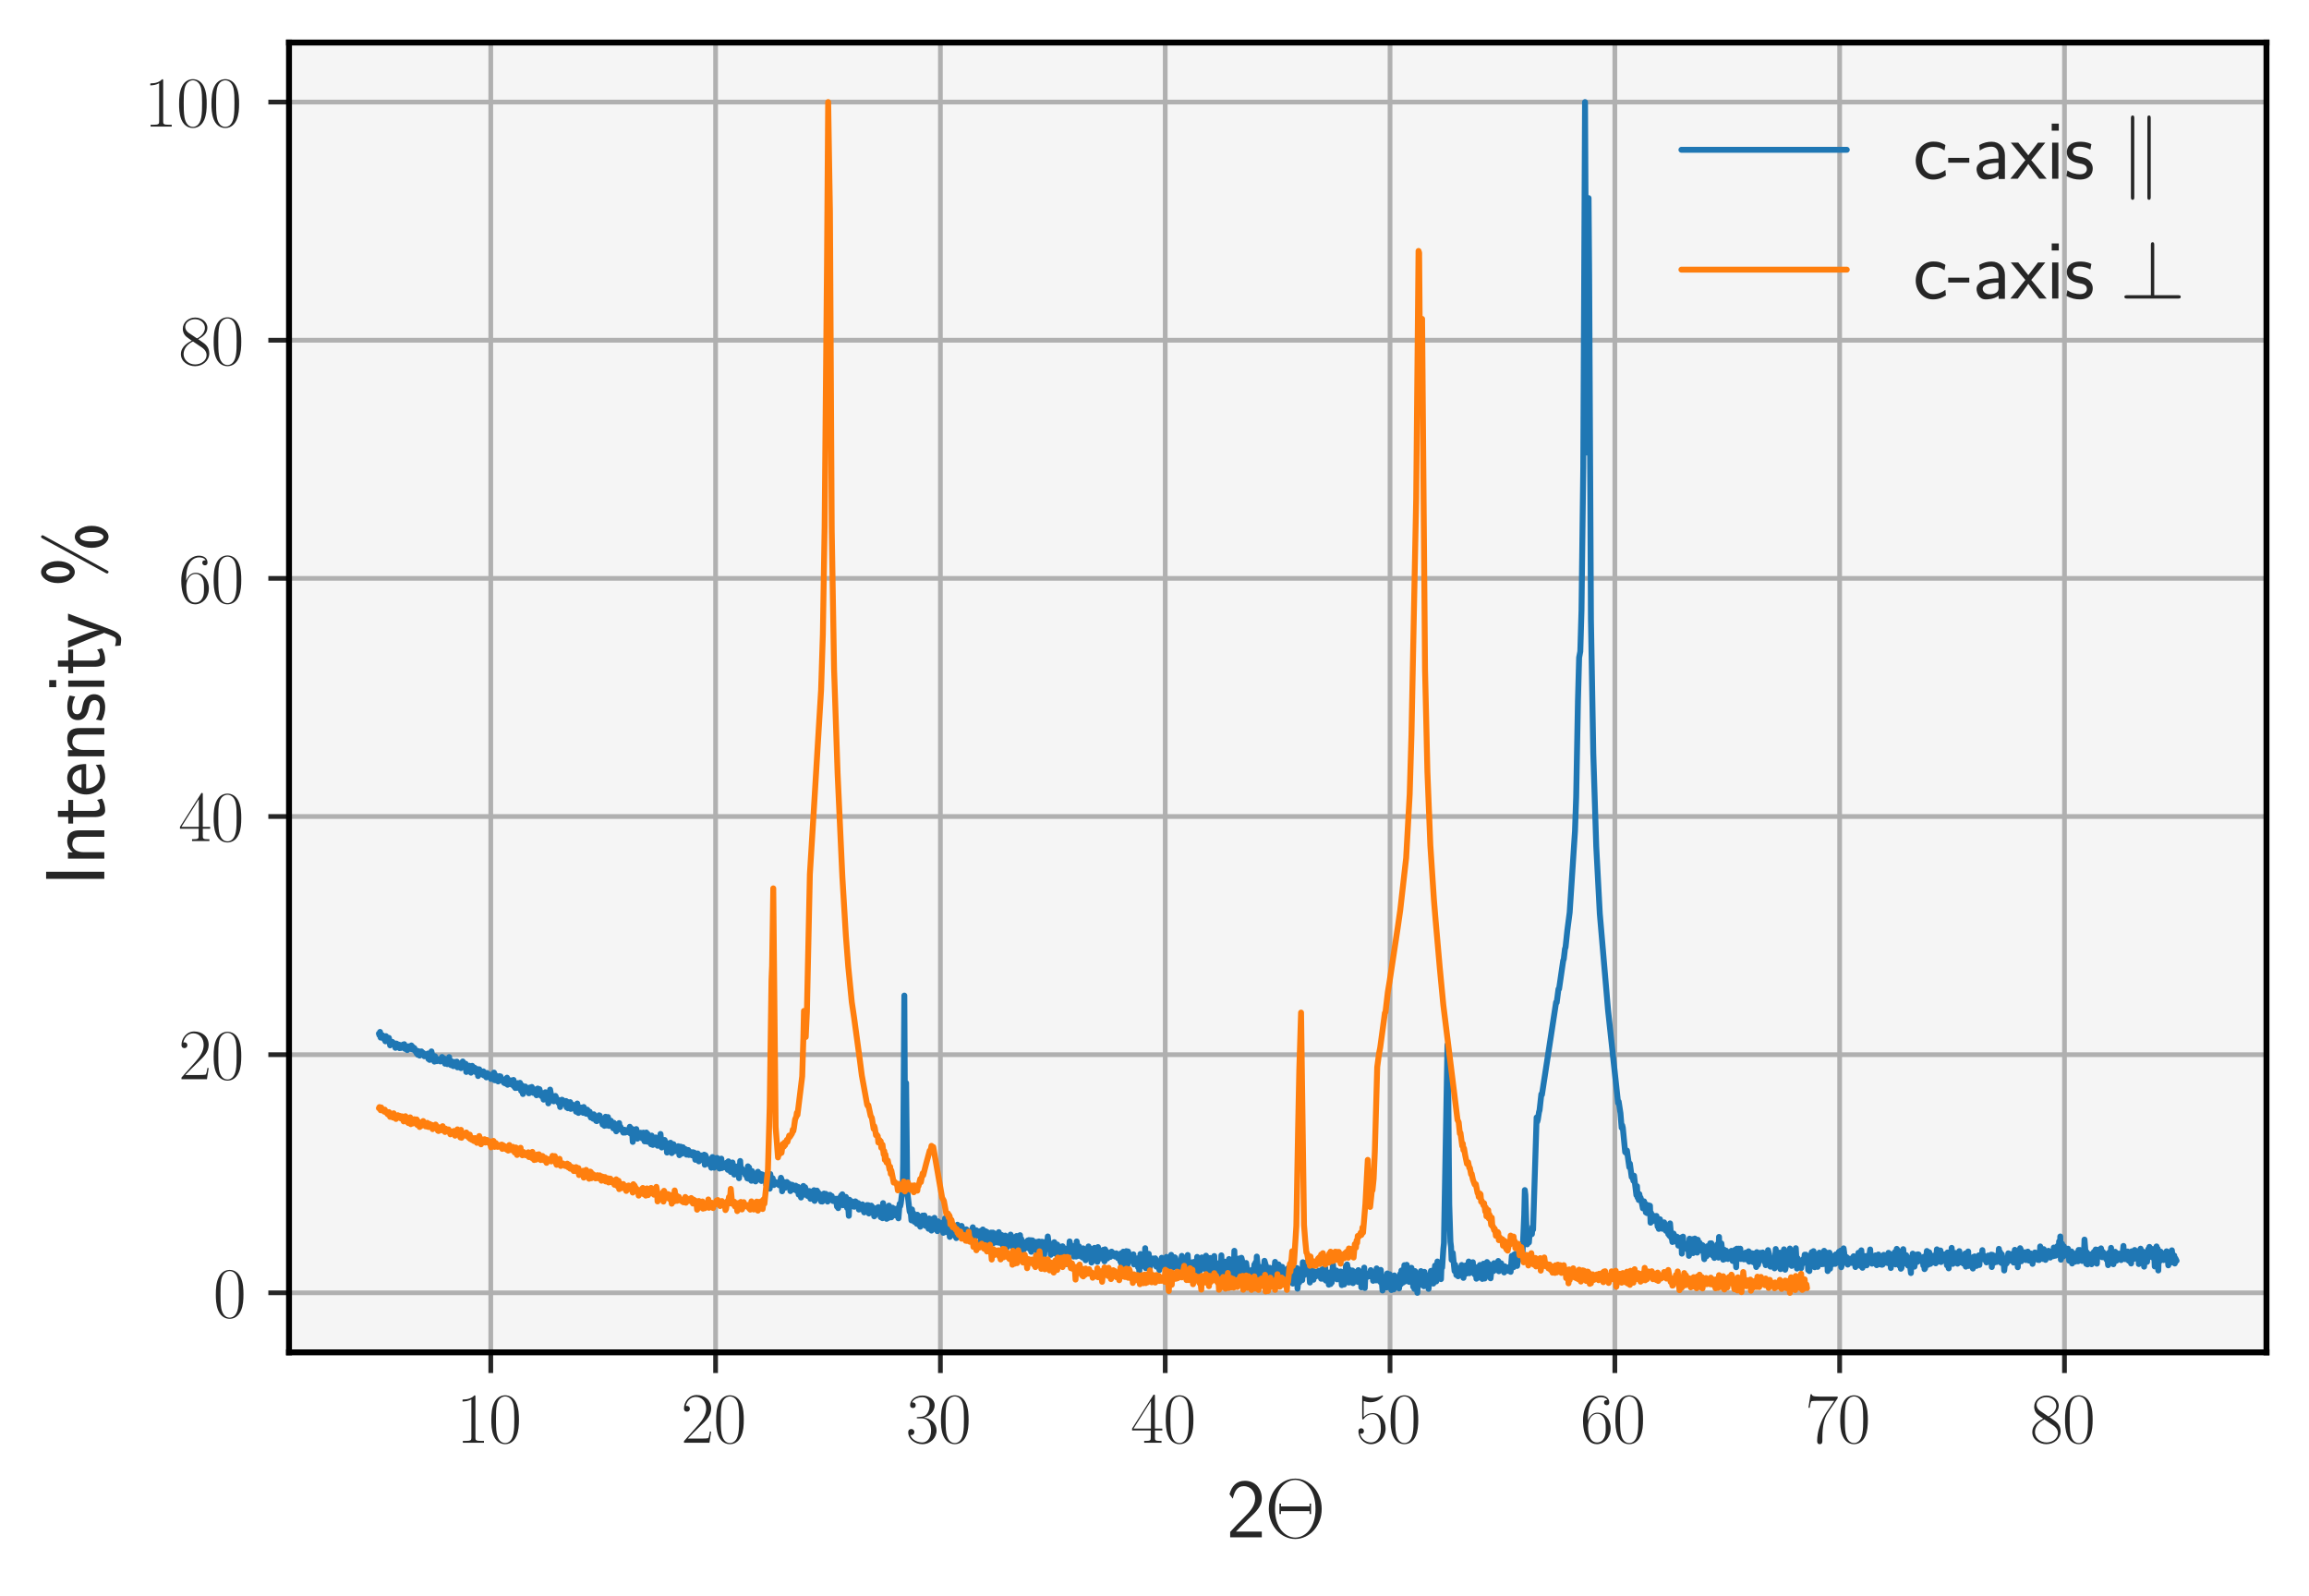<?xml version="1.0" encoding="utf-8" standalone="no"?>
<!DOCTYPE svg PUBLIC "-//W3C//DTD SVG 1.1//EN"
  "http://www.w3.org/Graphics/SVG/1.1/DTD/svg11.dtd">
<svg xmlns:xlink="http://www.w3.org/1999/xlink" width="390.932pt" height="270.185pt" viewBox="0 0 390.932 270.185" xmlns="http://www.w3.org/2000/svg" version="1.1">
 <defs>
  <style type="text/css">*{stroke-linejoin: round; stroke-linecap: butt}</style>
 </defs>
 <g id="figure_1">
  <g id="patch_1">
   <path d="M 0 270.185 
L 390.932 270.185 
L 390.932 0 
L 0 0 
z
" style="fill: #ffffff"/>
  </g>
  <g id="axes_1">
   <g id="patch_2">
    <path d="M 48.932 228.96 
L 383.732 228.96 
L 383.732 7.2 
L 48.932 7.2 
z
" style="fill: #f5f5f5"/>
   </g>
   <g id="matplotlib.axis_1">
    <g id="xtick_1">
     <g id="line2d_1">
      <path d="M 83.092 228.96 
L 83.092 7.2 
" clip-path="url(#pfe85d93e7e)" style="fill: none; stroke: #b0b0b0; stroke-width: 0.8; stroke-linecap: round"/>
     </g>
     <g id="line2d_2">
      <defs>
       <path id="m545b22fc20" d="M 0 0 
L 0 3.5 
" style="stroke: #262626; stroke-width: 0.8"/>
      </defs>
      <g>
       <use xlink:href="#m545b22fc20" x="83.092" y="228.96" style="fill: #262626; stroke: #262626; stroke-width: 0.8"/>
      </g>
     </g>
     <g id="text_1">
      <!-- $\mathdefault{10}$ -->
      <g style="fill: #262626" transform="translate(77.239 244.262) scale(0.12 -0.12)">
       <defs>
        <path id="CMR17-31" d="M 1702 4058 
C 1702 4192 1696 4192 1606 4192 
C 1357 3916 979 3827 621 3827 
C 602 3827 570 3827 563 3808 
C 557 3795 557 3782 557 3648 
C 755 3648 1088 3686 1344 3839 
L 1344 461 
C 1344 236 1331 160 781 160 
L 589 160 
L 589 0 
C 896 0 1216 0 1523 0 
C 1830 0 2150 0 2458 0 
L 2458 160 
L 2266 160 
C 1715 160 1702 230 1702 458 
L 1702 4058 
z
" transform="scale(0.016)"/>
        <path id="CMR17-30" d="M 2688 2025 
C 2688 2416 2682 3080 2413 3591 
C 2176 4039 1798 4198 1466 4198 
C 1158 4198 768 4058 525 3597 
C 269 3118 243 2524 243 2025 
C 243 1661 250 1106 448 619 
C 723 -39 1216 -128 1466 -128 
C 1760 -128 2208 -7 2470 600 
C 2662 1042 2688 1559 2688 2025 
z
M 1466 -26 
C 1056 -26 813 325 723 812 
C 653 1188 653 1738 653 2096 
C 653 2588 653 2997 736 3387 
C 858 3929 1216 4096 1466 4096 
C 1728 4096 2067 3923 2189 3400 
C 2272 3036 2278 2607 2278 2096 
C 2278 1680 2278 1169 2202 792 
C 2067 95 1690 -26 1466 -26 
z
" transform="scale(0.016)"/>
       </defs>
       <use xlink:href="#CMR17-31" transform="scale(0.996)"/>
       <use xlink:href="#CMR17-30" transform="translate(45.69 0) scale(0.996)"/>
      </g>
     </g>
    </g>
    <g id="xtick_2">
     <g id="line2d_3">
      <path d="M 121.155 228.96 
L 121.155 7.2 
" clip-path="url(#pfe85d93e7e)" style="fill: none; stroke: #b0b0b0; stroke-width: 0.8; stroke-linecap: round"/>
     </g>
     <g id="line2d_4">
      <g>
       <use xlink:href="#m545b22fc20" x="121.155" y="228.96" style="fill: #262626; stroke: #262626; stroke-width: 0.8"/>
      </g>
     </g>
     <g id="text_2">
      <!-- $\mathdefault{20}$ -->
      <g style="fill: #262626" transform="translate(115.302 244.262) scale(0.12 -0.12)">
       <defs>
        <path id="CMR17-32" d="M 2669 989 
L 2554 989 
C 2490 536 2438 459 2413 420 
C 2381 369 1920 369 1830 369 
L 602 369 
C 832 619 1280 1072 1824 1597 
C 2214 1967 2669 2402 2669 3035 
C 2669 3790 2067 4224 1395 4224 
C 691 4224 262 3604 262 3030 
C 262 2780 448 2748 525 2748 
C 589 2748 781 2787 781 3010 
C 781 3207 614 3264 525 3264 
C 486 3264 448 3258 422 3245 
C 544 3790 915 4058 1306 4058 
C 1862 4058 2227 3617 2227 3035 
C 2227 2479 1901 2000 1536 1584 
L 262 146 
L 262 0 
L 2515 0 
L 2669 989 
z
" transform="scale(0.016)"/>
       </defs>
       <use xlink:href="#CMR17-32" transform="scale(0.996)"/>
       <use xlink:href="#CMR17-30" transform="translate(45.69 0) scale(0.996)"/>
      </g>
     </g>
    </g>
    <g id="xtick_3">
     <g id="line2d_5">
      <path d="M 159.218 228.96 
L 159.218 7.2 
" clip-path="url(#pfe85d93e7e)" style="fill: none; stroke: #b0b0b0; stroke-width: 0.8; stroke-linecap: round"/>
     </g>
     <g id="line2d_6">
      <g>
       <use xlink:href="#m545b22fc20" x="159.218" y="228.96" style="fill: #262626; stroke: #262626; stroke-width: 0.8"/>
      </g>
     </g>
     <g id="text_3">
      <!-- $\mathdefault{30}$ -->
      <g style="fill: #262626" transform="translate(153.365 244.262) scale(0.12 -0.12)">
       <defs>
        <path id="CMR17-33" d="M 1414 2157 
C 1984 2157 2234 1662 2234 1090 
C 2234 320 1824 25 1453 25 
C 1114 25 563 194 390 693 
C 422 680 454 680 486 680 
C 640 680 755 782 755 948 
C 755 1133 614 1216 486 1216 
C 378 1216 211 1165 211 926 
C 211 335 787 -128 1466 -128 
C 2176 -128 2720 430 2720 1085 
C 2720 1707 2208 2157 1600 2227 
C 2086 2328 2554 2756 2554 3329 
C 2554 3820 2048 4179 1472 4179 
C 890 4179 378 3829 378 3329 
C 378 3110 544 3072 627 3072 
C 762 3072 877 3155 877 3321 
C 877 3486 762 3569 627 3569 
C 602 3569 570 3569 544 3557 
C 730 3959 1235 4032 1459 4032 
C 1683 4032 2106 3925 2106 3320 
C 2106 3143 2080 2828 1862 2550 
C 1670 2304 1453 2304 1242 2284 
C 1210 2284 1062 2269 1037 2269 
C 992 2263 966 2257 966 2208 
C 966 2163 973 2157 1101 2157 
L 1414 2157 
z
" transform="scale(0.016)"/>
       </defs>
       <use xlink:href="#CMR17-33" transform="scale(0.996)"/>
       <use xlink:href="#CMR17-30" transform="translate(45.69 0) scale(0.996)"/>
      </g>
     </g>
    </g>
    <g id="xtick_4">
     <g id="line2d_7">
      <path d="M 197.281 228.96 
L 197.281 7.2 
" clip-path="url(#pfe85d93e7e)" style="fill: none; stroke: #b0b0b0; stroke-width: 0.8; stroke-linecap: round"/>
     </g>
     <g id="line2d_8">
      <g>
       <use xlink:href="#m545b22fc20" x="197.281" y="228.96" style="fill: #262626; stroke: #262626; stroke-width: 0.8"/>
      </g>
     </g>
     <g id="text_4">
      <!-- $\mathdefault{40}$ -->
      <g style="fill: #262626" transform="translate(191.428 244.262) scale(0.12 -0.12)">
       <defs>
        <path id="CMR17-34" d="M 2150 4122 
C 2150 4256 2144 4256 2029 4256 
L 128 1254 
L 128 1088 
L 1779 1088 
L 1779 457 
C 1779 224 1766 160 1318 160 
L 1197 160 
L 1197 0 
C 1402 0 1747 0 1965 0 
C 2182 0 2528 0 2733 0 
L 2733 160 
L 2611 160 
C 2163 160 2150 224 2150 457 
L 2150 1088 
L 2803 1088 
L 2803 1254 
L 2150 1254 
L 2150 4122 
z
M 1798 3703 
L 1798 1254 
L 256 1254 
L 1798 3703 
z
" transform="scale(0.016)"/>
       </defs>
       <use xlink:href="#CMR17-34" transform="scale(0.996)"/>
       <use xlink:href="#CMR17-30" transform="translate(45.69 0) scale(0.996)"/>
      </g>
     </g>
    </g>
    <g id="xtick_5">
     <g id="line2d_9">
      <path d="M 235.344 228.96 
L 235.344 7.2 
" clip-path="url(#pfe85d93e7e)" style="fill: none; stroke: #b0b0b0; stroke-width: 0.8; stroke-linecap: round"/>
     </g>
     <g id="line2d_10">
      <g>
       <use xlink:href="#m545b22fc20" x="235.344" y="228.96" style="fill: #262626; stroke: #262626; stroke-width: 0.8"/>
      </g>
     </g>
     <g id="text_5">
      <!-- $\mathdefault{50}$ -->
      <g style="fill: #262626" transform="translate(229.491 244.262) scale(0.12 -0.12)">
       <defs>
        <path id="CMR17-35" d="M 730 3692 
C 794 3666 1056 3584 1325 3584 
C 1920 3584 2246 3911 2432 4100 
C 2432 4157 2432 4192 2394 4192 
C 2387 4192 2374 4192 2323 4163 
C 2099 4058 1837 3973 1517 3973 
C 1325 3973 1037 3999 723 4139 
C 653 4171 640 4171 634 4171 
C 602 4171 595 4164 595 4037 
L 595 2203 
C 595 2089 595 2057 659 2057 
C 691 2057 704 2070 736 2114 
C 941 2401 1222 2522 1542 2522 
C 1766 2522 2246 2382 2246 1289 
C 2246 1085 2246 715 2054 421 
C 1894 159 1645 25 1370 25 
C 947 25 518 320 403 814 
C 429 807 480 795 506 795 
C 589 795 749 840 749 1038 
C 749 1210 627 1280 506 1280 
C 358 1280 262 1190 262 1011 
C 262 454 704 -128 1382 -128 
C 2042 -128 2669 440 2669 1264 
C 2669 2030 2170 2624 1549 2624 
C 1222 2624 947 2503 730 2274 
L 730 3692 
z
" transform="scale(0.016)"/>
       </defs>
       <use xlink:href="#CMR17-35" transform="scale(0.996)"/>
       <use xlink:href="#CMR17-30" transform="translate(45.69 0) scale(0.996)"/>
      </g>
     </g>
    </g>
    <g id="xtick_6">
     <g id="line2d_11">
      <path d="M 273.406 228.96 
L 273.406 7.2 
" clip-path="url(#pfe85d93e7e)" style="fill: none; stroke: #b0b0b0; stroke-width: 0.8; stroke-linecap: round"/>
     </g>
     <g id="line2d_12">
      <g>
       <use xlink:href="#m545b22fc20" x="273.406" y="228.96" style="fill: #262626; stroke: #262626; stroke-width: 0.8"/>
      </g>
     </g>
     <g id="text_6">
      <!-- $\mathdefault{60}$ -->
      <g style="fill: #262626" transform="translate(267.553 244.262) scale(0.12 -0.12)">
       <defs>
        <path id="CMR17-36" d="M 678 2176 
C 678 3690 1395 4032 1811 4032 
C 1946 4032 2272 4009 2400 3776 
C 2298 3776 2106 3776 2106 3553 
C 2106 3381 2246 3323 2336 3323 
C 2394 3323 2566 3348 2566 3560 
C 2566 3954 2246 4179 1805 4179 
C 1043 4179 243 3390 243 1984 
C 243 253 966 -128 1478 -128 
C 2099 -128 2688 427 2688 1283 
C 2688 2081 2170 2662 1517 2662 
C 1126 2662 838 2407 678 1960 
L 678 2176 
z
M 1478 25 
C 691 25 691 1200 691 1436 
C 691 1896 909 2560 1504 2560 
C 1613 2560 1926 2560 2138 2120 
C 2253 1870 2253 1609 2253 1289 
C 2253 944 2253 690 2118 434 
C 1978 171 1773 25 1478 25 
z
" transform="scale(0.016)"/>
       </defs>
       <use xlink:href="#CMR17-36" transform="scale(0.996)"/>
       <use xlink:href="#CMR17-30" transform="translate(45.69 0) scale(0.996)"/>
      </g>
     </g>
    </g>
    <g id="xtick_7">
     <g id="line2d_13">
      <path d="M 311.469 228.96 
L 311.469 7.2 
" clip-path="url(#pfe85d93e7e)" style="fill: none; stroke: #b0b0b0; stroke-width: 0.8; stroke-linecap: round"/>
     </g>
     <g id="line2d_14">
      <g>
       <use xlink:href="#m545b22fc20" x="311.469" y="228.96" style="fill: #262626; stroke: #262626; stroke-width: 0.8"/>
      </g>
     </g>
     <g id="text_7">
      <!-- $\mathdefault{70}$ -->
      <g style="fill: #262626" transform="translate(305.616 244.262) scale(0.12 -0.12)">
       <defs>
        <path id="CMR17-37" d="M 2886 3941 
L 2886 4081 
L 1382 4081 
C 634 4081 621 4165 595 4288 
L 480 4288 
L 294 3094 
L 410 3094 
C 429 3215 474 3540 550 3661 
C 589 3712 1062 3712 1171 3712 
L 2579 3712 
L 1869 2661 
C 1395 1954 1069 999 1069 165 
C 1069 89 1069 -128 1299 -128 
C 1530 -128 1530 89 1530 171 
L 1530 465 
C 1530 1508 1709 2196 2003 2636 
L 2886 3941 
z
" transform="scale(0.016)"/>
       </defs>
       <use xlink:href="#CMR17-37" transform="scale(0.996)"/>
       <use xlink:href="#CMR17-30" transform="translate(45.69 0) scale(0.996)"/>
      </g>
     </g>
    </g>
    <g id="xtick_8">
     <g id="line2d_15">
      <path d="M 349.532 228.96 
L 349.532 7.2 
" clip-path="url(#pfe85d93e7e)" style="fill: none; stroke: #b0b0b0; stroke-width: 0.8; stroke-linecap: round"/>
     </g>
     <g id="line2d_16">
      <g>
       <use xlink:href="#m545b22fc20" x="349.532" y="228.96" style="fill: #262626; stroke: #262626; stroke-width: 0.8"/>
      </g>
     </g>
     <g id="text_8">
      <!-- $\mathdefault{80}$ -->
      <g style="fill: #262626" transform="translate(343.679 244.262) scale(0.12 -0.12)">
       <defs>
        <path id="CMR17-38" d="M 1741 2264 
C 2144 2467 2554 2773 2554 3263 
C 2554 3841 1990 4179 1472 4179 
C 890 4179 378 3759 378 3180 
C 378 3021 416 2747 666 2505 
C 730 2442 998 2251 1171 2130 
C 883 1983 211 1634 211 934 
C 211 279 838 -128 1459 -128 
C 2144 -128 2720 362 2720 1010 
C 2720 1590 2330 1857 2074 2029 
L 1741 2264 
z
M 902 2822 
C 851 2854 595 3051 595 3351 
C 595 3739 998 4032 1459 4032 
C 1965 4032 2336 3676 2336 3262 
C 2336 2669 1670 2331 1638 2331 
C 1632 2331 1626 2331 1574 2370 
L 902 2822 
z
M 2080 1519 
C 2176 1449 2483 1240 2483 851 
C 2483 381 2010 25 1472 25 
C 890 25 448 438 448 940 
C 448 1443 838 1862 1280 2060 
L 2080 1519 
z
" transform="scale(0.016)"/>
       </defs>
       <use xlink:href="#CMR17-38" transform="scale(0.996)"/>
       <use xlink:href="#CMR17-30" transform="translate(45.69 0) scale(0.996)"/>
      </g>
     </g>
    </g>
    <g id="text_9">
     <!-- 2$\Theta$ -->
     <g style="fill: #262626" transform="translate(207.606 260.273) scale(0.14 -0.14)">
      <defs>
       <path id="CMSS17-32" d="M 1651 1357 
C 1830 1541 2099 1764 2285 1987 
C 2464 2204 2701 2511 2701 2957 
C 2701 3657 2227 4288 1421 4288 
C 787 4288 422 3893 250 3274 
L 499 2929 
C 640 3510 838 3880 1338 3880 
C 1888 3880 2195 3433 2195 2942 
C 2195 2355 1747 1901 1408 1563 
C 1030 1187 659 804 301 408 
L 301 0 
L 2701 0 
L 2701 433 
L 1613 433 
C 1536 433 1459 433 1382 433 
L 742 433 
L 742 439 
L 1651 1357 
z
" transform="scale(0.016)"/>
       <path id="CMR17-2" d="M 4307 2153 
C 4307 3467 3366 4455 2304 4455 
C 1216 4455 294 3454 294 2153 
C 294 852 1229 -128 2298 -128 
C 3392 -128 4307 872 4307 2153 
z
M 2304 -20 
C 1574 -20 762 673 762 2153 
C 762 3679 1600 4352 2298 4352 
C 3021 4352 3840 3660 3840 2153 
C 3840 653 3008 -20 2304 -20 
z
M 3501 2560 
L 3386 2560 
L 3386 2342 
L 1216 2342 
L 1216 2560 
L 1101 2560 
L 1101 1766 
L 1216 1766 
L 1216 1984 
L 3386 1984 
L 3386 1766 
L 3501 1766 
L 3501 2560 
z
" transform="scale(0.016)"/>
      </defs>
      <use xlink:href="#CMSS17-32" transform="scale(0.996)"/>
      <use xlink:href="#CMR17-2" transform="translate(46.844 0) scale(0.996)"/>
     </g>
    </g>
   </g>
   <g id="matplotlib.axis_2">
    <g id="ytick_1">
     <g id="line2d_17">
      <path d="M 48.932 218.88 
L 383.732 218.88 
" clip-path="url(#pfe85d93e7e)" style="fill: none; stroke: #b0b0b0; stroke-width: 0.8; stroke-linecap: round"/>
     </g>
     <g id="line2d_18">
      <defs>
       <path id="ma752c112f3" d="M 0 0 
L -3.5 0 
" style="stroke: #262626; stroke-width: 0.8"/>
      </defs>
      <g>
       <use xlink:href="#ma752c112f3" x="48.932" y="218.88" style="fill: #262626; stroke: #262626; stroke-width: 0.8"/>
      </g>
     </g>
     <g id="text_10">
      <!-- $\mathdefault{0}$ -->
      <g style="fill: #262626" transform="translate(36.079 223.031) scale(0.12 -0.12)">
       <use xlink:href="#CMR17-30" transform="scale(0.996)"/>
      </g>
     </g>
    </g>
    <g id="ytick_2">
     <g id="line2d_19">
      <path d="M 48.932 178.56 
L 383.732 178.56 
" clip-path="url(#pfe85d93e7e)" style="fill: none; stroke: #b0b0b0; stroke-width: 0.8; stroke-linecap: round"/>
     </g>
     <g id="line2d_20">
      <g>
       <use xlink:href="#ma752c112f3" x="48.932" y="178.56" style="fill: #262626; stroke: #262626; stroke-width: 0.8"/>
      </g>
     </g>
     <g id="text_11">
      <!-- $\mathdefault{20}$ -->
      <g style="fill: #262626" transform="translate(30.226 182.711) scale(0.12 -0.12)">
       <use xlink:href="#CMR17-32" transform="scale(0.996)"/>
       <use xlink:href="#CMR17-30" transform="translate(45.69 0) scale(0.996)"/>
      </g>
     </g>
    </g>
    <g id="ytick_3">
     <g id="line2d_21">
      <path d="M 48.932 138.24 
L 383.732 138.24 
" clip-path="url(#pfe85d93e7e)" style="fill: none; stroke: #b0b0b0; stroke-width: 0.8; stroke-linecap: round"/>
     </g>
     <g id="line2d_22">
      <g>
       <use xlink:href="#ma752c112f3" x="48.932" y="138.24" style="fill: #262626; stroke: #262626; stroke-width: 0.8"/>
      </g>
     </g>
     <g id="text_12">
      <!-- $\mathdefault{40}$ -->
      <g style="fill: #262626" transform="translate(30.226 142.391) scale(0.12 -0.12)">
       <use xlink:href="#CMR17-34" transform="scale(0.996)"/>
       <use xlink:href="#CMR17-30" transform="translate(45.69 0) scale(0.996)"/>
      </g>
     </g>
    </g>
    <g id="ytick_4">
     <g id="line2d_23">
      <path d="M 48.932 97.92 
L 383.732 97.92 
" clip-path="url(#pfe85d93e7e)" style="fill: none; stroke: #b0b0b0; stroke-width: 0.8; stroke-linecap: round"/>
     </g>
     <g id="line2d_24">
      <g>
       <use xlink:href="#ma752c112f3" x="48.932" y="97.92" style="fill: #262626; stroke: #262626; stroke-width: 0.8"/>
      </g>
     </g>
     <g id="text_13">
      <!-- $\mathdefault{60}$ -->
      <g style="fill: #262626" transform="translate(30.226 102.071) scale(0.12 -0.12)">
       <use xlink:href="#CMR17-36" transform="scale(0.996)"/>
       <use xlink:href="#CMR17-30" transform="translate(45.69 0) scale(0.996)"/>
      </g>
     </g>
    </g>
    <g id="ytick_5">
     <g id="line2d_25">
      <path d="M 48.932 57.6 
L 383.732 57.6 
" clip-path="url(#pfe85d93e7e)" style="fill: none; stroke: #b0b0b0; stroke-width: 0.8; stroke-linecap: round"/>
     </g>
     <g id="line2d_26">
      <g>
       <use xlink:href="#ma752c112f3" x="48.932" y="57.6" style="fill: #262626; stroke: #262626; stroke-width: 0.8"/>
      </g>
     </g>
     <g id="text_14">
      <!-- $\mathdefault{80}$ -->
      <g style="fill: #262626" transform="translate(30.226 61.751) scale(0.12 -0.12)">
       <use xlink:href="#CMR17-38" transform="scale(0.996)"/>
       <use xlink:href="#CMR17-30" transform="translate(45.69 0) scale(0.996)"/>
      </g>
     </g>
    </g>
    <g id="ytick_6">
     <g id="line2d_27">
      <path d="M 48.932 17.28 
L 383.732 17.28 
" clip-path="url(#pfe85d93e7e)" style="fill: none; stroke: #b0b0b0; stroke-width: 0.8; stroke-linecap: round"/>
     </g>
     <g id="line2d_28">
      <g>
       <use xlink:href="#ma752c112f3" x="48.932" y="17.28" style="fill: #262626; stroke: #262626; stroke-width: 0.8"/>
      </g>
     </g>
     <g id="text_15">
      <!-- $\mathdefault{100}$ -->
      <g style="fill: #262626" transform="translate(24.373 21.431) scale(0.12 -0.12)">
       <use xlink:href="#CMR17-31" transform="scale(0.996)"/>
       <use xlink:href="#CMR17-30" transform="translate(45.69 0) scale(0.996)"/>
       <use xlink:href="#CMR17-30" transform="translate(91.381 0) scale(0.996)"/>
      </g>
     </g>
    </g>
    <g id="text_16">
     <!-- Intensity \% -->
     <g style="fill: #262626" transform="translate(17.661 150.033) rotate(-90) scale(0.14 -0.14)">
      <defs>
       <path id="CMSS17-49" d="M 1094 4416 
L 557 4416 
L 557 0 
L 1094 0 
L 1094 4416 
z
" transform="scale(0.016)"/>
       <path id="CMSS17-6e" d="M 2618 1877 
C 2618 2283 2522 2816 1798 2816 
C 1389 2816 1120 2606 941 2389 
L 941 2758 
L 474 2758 
L 474 0 
L 960 0 
L 960 1559 
C 960 1964 1114 2428 1549 2428 
C 2112 2428 2131 2048 2131 1829 
L 2131 0 
L 2618 0 
L 2618 1877 
z
" transform="scale(0.016)"/>
       <path id="CMSS17-74" d="M 1069 2368 
L 1901 2368 
L 1901 2737 
L 1069 2737 
L 1069 3520 
L 614 3520 
L 614 2737 
L 109 2737 
L 109 2368 
L 602 2368 
L 602 749 
C 602 384 685 -64 1107 -64 
C 1427 -64 1722 25 2003 172 
L 1901 548 
C 1747 414 1562 337 1363 337 
C 1082 337 1069 696 1069 856 
L 1069 2368 
z
" transform="scale(0.016)"/>
       <path id="CMSS17-65" d="M 2502 1377 
C 2502 1590 2490 2003 2285 2345 
C 2061 2713 1696 2816 1421 2816 
C 755 2816 192 2188 192 1375 
C 192 582 774 -64 1510 -64 
C 1798 -64 2150 19 2470 248 
C 2470 274 2458 414 2451 420 
C 2451 433 2432 630 2432 656 
C 2125 407 1773 325 1517 325 
C 1107 325 666 667 646 1377 
L 2502 1377 
z
M 698 1728 
C 781 2084 1062 2421 1421 2421 
C 1517 2421 1965 2421 2080 1728 
L 698 1728 
z
" transform="scale(0.016)"/>
       <path id="CMSS17-73" d="M 2061 2627 
C 1683 2807 1389 2807 1197 2807 
C 742 2807 198 2648 198 2003 
C 198 1359 902 1218 1094 1179 
C 1389 1122 1715 1058 1715 740 
C 1715 337 1254 337 1171 337 
C 915 337 563 407 243 638 
L 166 210 
C 531 0 883 -64 1178 -64 
C 1965 -64 2163 416 2163 781 
C 2163 1094 1984 1305 1862 1401 
C 1651 1568 1574 1587 1050 1696 
C 960 1709 646 1779 646 2066 
C 646 2432 1050 2432 1139 2432 
C 1555 2432 1811 2303 1984 2208 
L 2061 2627 
z
" transform="scale(0.016)"/>
       <path id="CMSS17-69" d="M 979 4183 
L 442 4183 
L 442 3648 
L 979 3648 
L 979 4183 
z
M 947 2739 
L 474 2739 
L 474 0 
L 947 0 
L 947 2739 
z
" transform="scale(0.016)"/>
       <path id="CMSS17-79" d="M 2675 2752 
L 2176 2752 
C 1632 1294 1446 702 1434 383 
L 1427 383 
C 1408 696 1126 1460 902 2007 
L 602 2752 
L 83 2752 
L 1216 13 
C 1146 -178 1043 -465 1011 -529 
C 870 -885 774 -885 672 -885 
C 646 -885 442 -885 211 -809 
L 250 -1229 
C 410 -1261 570 -1280 685 -1280 
C 845 -1280 1165 -1280 1459 -497 
L 2675 2752 
z
" transform="scale(0.016)"/>
       <path id="CMSS17-25" d="M 3923 4583 
C 3962 4647 3962 4679 3962 4685 
C 3962 4755 3904 4800 3853 4800 
C 3782 4800 3750 4749 3718 4685 
L 1101 -104 
C 1088 -129 1062 -167 1062 -206 
C 1062 -276 1120 -320 1178 -320 
C 1235 -320 1248 -295 1299 -206 
L 3923 4583 
z
M 4678 959 
C 4678 1698 4282 2240 3846 2240 
C 3418 2240 3008 1711 3008 959 
C 3008 208 3418 -320 3846 -320 
C 4288 -320 4678 221 4678 959 
z
M 3846 68 
C 3712 68 3494 189 3494 959 
C 3494 1724 3712 1851 3846 1851 
C 4083 1851 4211 1386 4211 959 
C 4211 533 4083 68 3846 68 
z
M 2003 3519 
C 2003 4258 1606 4800 1171 4800 
C 742 4800 333 4271 333 3519 
C 333 2768 742 2240 1171 2240 
C 1613 2240 2003 2781 2003 3519 
z
M 1171 2628 
C 1037 2628 819 2749 819 3519 
C 819 4284 1037 4411 1171 4411 
C 1408 4411 1536 3946 1536 3519 
C 1536 3093 1408 2628 1171 2628 
z
" transform="scale(0.016)"/>
      </defs>
      <use xlink:href="#CMSS17-49" transform="scale(0.996)"/>
      <use xlink:href="#CMSS17-6e" transform="translate(25.784 0) scale(0.996)"/>
      <use xlink:href="#CMSS17-74" transform="translate(73.989 0) scale(0.996)"/>
      <use xlink:href="#CMSS17-65" transform="translate(107.82 0) scale(0.996)"/>
      <use xlink:href="#CMSS17-6e" transform="translate(149.459 0) scale(0.996)"/>
      <use xlink:href="#CMSS17-73" transform="translate(197.664 0) scale(0.996)"/>
      <use xlink:href="#CMSS17-69" transform="translate(233.578 0) scale(0.996)"/>
      <use xlink:href="#CMSS17-74" transform="translate(255.758 0) scale(0.996)"/>
      <use xlink:href="#CMSS17-79" transform="translate(286.988 0) scale(0.996)"/>
      <use xlink:href="#CMSS17-25" transform="translate(361.217 0) scale(0.996)"/>
     </g>
    </g>
   </g>
   <g id="line2d_29">
    <path d="M 64.15 174.988 
L 64.25 175.277 
L 64.35 174.711 
L 64.45 175.678 
L 64.75 175.273 
L 65.05 175.968 
L 65.15 175.776 
L 65.249 176.297 
L 65.349 175.426 
L 65.749 176.367 
L 65.849 175.717 
L 66.049 176.986 
L 66.249 176.347 
L 66.349 176.718 
L 66.449 176.408 
L 66.749 176.816 
L 66.849 176.795 
L 66.949 177.406 
L 67.049 176.677 
L 67.149 176.692 
L 67.349 177.122 
L 67.548 176.862 
L 67.648 177.459 
L 67.748 177.369 
L 67.848 177.438 
L 67.948 176.997 
L 68.048 177.337 
L 68.248 176.847 
L 68.348 177.159 
L 68.448 176.79 
L 68.548 177.571 
L 68.648 177.106 
L 68.748 177.603 
L 68.848 177.427 
L 68.948 177.791 
L 69.148 177.148 
L 69.248 177.598 
L 69.348 177.237 
L 69.548 177.598 
L 69.647 177.002 
L 69.747 177.641 
L 69.847 177.211 
L 70.047 177.662 
L 70.147 177.438 
L 70.247 177.932 
L 70.447 177.808 
L 70.547 178.355 
L 70.647 178.25 
L 70.747 178.573 
L 70.847 177.965 
L 70.947 178.031 
L 71.047 178.719 
L 71.147 178.294 
L 71.247 178.45 
L 71.347 178.009 
L 71.547 178.601 
L 71.647 178.261 
L 71.847 178.833 
L 71.946 178.517 
L 72.046 178.601 
L 72.146 178.489 
L 72.246 178.884 
L 72.446 178.367 
L 72.546 179.304 
L 72.646 178.787 
L 72.746 179.45 
L 72.846 178.844 
L 72.946 179.205 
L 73.046 178.009 
L 73.246 179.09 
L 73.346 179.021 
L 73.446 178.793 
L 73.546 179.738 
L 73.646 178.816 
L 73.946 179.667 
L 74.145 179.391 
L 74.245 179.339 
L 74.545 179.709 
L 74.845 178.952 
L 75.045 179.703 
L 75.145 179.165 
L 75.345 180.091 
L 75.545 179.567 
L 75.745 180.17 
L 76.045 178.969 
L 76.145 180.14 
L 76.245 179.573 
L 76.344 180.328 
L 76.544 179.709 
L 76.744 180.5 
L 76.844 179.959 
L 76.944 180.104 
L 77.044 179.786 
L 77.144 180.475 
L 77.344 179.738 
L 77.444 180.71 
L 77.544 180.611 
L 77.644 180.692 
L 77.744 180.194 
L 77.844 180.735 
L 77.944 180.396 
L 78.044 180.841 
L 78.244 179.857 
L 78.344 179.715 
L 78.544 180.013 
L 78.643 180.568 
L 78.843 180.104 
L 78.943 181.49 
L 79.043 181.348 
L 79.143 180.867 
L 79.243 181.018 
L 79.343 180.892 
L 79.443 180.432 
L 79.643 181.252 
L 79.743 181.613 
L 79.943 180.451 
L 80.043 181.304 
L 80.143 181.214 
L 80.243 181.081 
L 80.343 180.754 
L 80.543 181.516 
L 80.643 181.516 
L 80.842 181.005 
L 80.942 182.18 
L 81.142 181.036 
L 81.242 181.445 
L 81.342 181.316 
L 81.742 181.961 
L 81.842 181.387 
L 81.942 182.087 
L 82.042 181.685 
L 82.142 182.166 
L 82.242 181.974 
L 82.342 182.408 
L 82.442 181.659 
L 82.542 182.007 
L 82.742 181.849 
L 82.842 182 
L 82.942 181.947 
L 83.041 182.126 
L 83.141 182.68 
L 83.241 182.22 
L 83.341 182.612 
L 83.441 181.901 
L 83.541 182.619 
L 83.641 181.594 
L 83.741 182.893 
L 83.841 181.967 
L 83.941 182.153 
L 84.041 182.935 
L 84.241 182.274 
L 84.341 183.095 
L 84.541 182.193 
L 84.641 182.928 
L 84.741 182.24 
L 84.841 182.824 
L 84.941 182.68 
L 85.34 183.334 
L 85.44 183.207 
L 85.54 183.433 
L 85.74 182.544 
L 85.84 182.456 
L 85.94 183.654 
L 86.04 183.497 
L 86.14 182.845 
L 86.24 183.532 
L 86.44 182.907 
L 86.64 183.625 
L 86.74 183.376 
L 86.84 183.74 
L 86.94 182.838 
L 87.04 183.943 
L 87.14 183.575 
L 87.24 184.206 
L 87.34 183.726 
L 87.539 184.192 
L 87.639 183.376 
L 87.739 183.943 
L 87.939 183.547 
L 88.039 183.327 
L 88.239 184.706 
L 88.339 183.733 
L 88.439 183.827 
L 88.539 185.226 
L 88.639 183.987 
L 88.739 184.653 
L 88.939 183.95 
L 89.039 184.067 
L 89.239 184.214 
L 89.339 184.782 
L 89.439 184.332 
L 89.539 185.102 
L 89.639 185.064 
L 89.738 184.118 
L 89.838 184.721 
L 89.938 184.556 
L 90.038 184.03 
L 90.138 184.533 
L 90.238 184.399 
L 90.338 185.049 
L 90.438 184.593 
L 90.538 184.797 
L 90.638 184.714 
L 90.738 184.429 
L 90.838 185.436 
L 91.038 184.295 
L 91.238 185.072 
L 91.338 184.399 
L 91.638 185.554 
L 91.738 185.436 
L 91.838 185.064 
L 92.037 186.176 
L 92.237 185.959 
L 92.337 184.919 
L 92.437 185.11 
L 92.537 186.095 
L 92.637 185.625 
L 92.737 185.664 
L 92.837 186.81 
L 92.937 185.767 
L 93.037 186.209 
L 93.137 184.473 
L 93.337 185.577 
L 93.537 186.347 
L 93.637 185.975 
L 93.737 186.462 
L 93.837 186.421 
L 94.037 185.546 
L 94.236 185.999 
L 94.436 186.249 
L 94.536 186.702 
L 94.636 186.274 
L 94.736 186.511 
L 94.836 187.429 
L 94.936 186.266 
L 95.036 186.586 
L 95.136 186.184 
L 95.236 186.233 
L 95.436 186.911 
L 95.536 186.693 
L 95.636 186.777 
L 95.836 186.405 
L 95.936 187.49 
L 96.036 186.536 
L 96.136 187.629 
L 96.236 187.249 
L 96.336 187.568 
L 96.535 186.594 
L 96.635 187.742 
L 96.735 187.029 
L 96.835 187.55 
L 96.935 187.02 
L 97.035 187.156 
L 97.135 187.646 
L 97.335 187.455 
L 97.535 188.22 
L 97.735 186.827 
L 97.935 188.426 
L 98.135 187.909 
L 98.235 187.926 
L 98.335 187.507 
L 98.435 188.273 
L 98.635 187.672 
L 98.734 188.408 
L 98.834 187.421 
L 99.234 188.562 
L 99.434 187.873 
L 99.634 188.508 
L 99.734 188.736 
L 99.834 188.211 
L 100.034 189.209 
L 100.234 188.745 
L 100.334 188.948 
L 100.434 189.417 
L 100.534 188.654 
L 100.634 189.256 
L 100.734 189.144 
L 100.933 189.78 
L 101.033 189.819 
L 101.133 189.2 
L 101.233 189.275 
L 101.333 189.512 
L 101.433 188.819 
L 101.533 188.865 
L 101.633 189.54 
L 101.733 189.493 
L 101.833 189.617 
L 102.033 190.398 
L 102.133 190.013 
L 102.333 190.607 
L 102.433 190.308 
L 102.533 189.069 
L 102.733 190.557 
L 102.933 189.125 
L 103.132 190.627 
L 103.232 190.101 
L 103.332 190.298 
L 103.432 189.742 
L 103.632 190.279 
L 103.732 190.062 
L 103.832 191.044 
L 103.932 190.101 
L 104.132 191.126 
L 104.232 190.318 
L 104.332 191.542 
L 104.432 191.344 
L 104.532 190.88 
L 104.632 191.157 
L 104.832 190.141 
L 104.932 191.198 
L 105.032 190.738 
L 105.531 191.764 
L 105.631 191.679 
L 105.731 191.271 
L 105.831 191.754 
L 106.031 191.333 
L 106.231 191.679 
L 106.431 191.333 
L 106.531 191.458 
L 106.631 190.769 
L 106.731 191.903 
L 106.831 191.743 
L 106.931 191.085 
L 107.031 191.796 
L 107.131 193.331 
L 107.331 191.24 
L 107.431 192.654 
L 107.531 191.754 
L 107.63 192.194 
L 107.73 191.157 
L 107.93 192.788 
L 108.03 192.118 
L 108.13 192.401 
L 108.23 191.828 
L 108.33 192.522 
L 108.43 191.775 
L 108.53 191.796 
L 108.73 192.743 
L 108.83 192.577 
L 108.93 191.764 
L 109.03 192.194 
L 109.13 193.239 
L 109.23 192.423 
L 109.33 193.239 
L 109.43 191.743 
L 109.53 193.274 
L 109.63 191.956 
L 109.73 193.319 
L 109.929 192.743 
L 110.129 192.5 
L 110.229 193.736 
L 110.329 192.259 
L 110.529 193.841 
L 110.629 192.743 
L 110.829 193.296 
L 110.929 193.285 
L 111.029 192.577 
L 111.129 193.561 
L 111.229 193.434 
L 111.329 193.983 
L 111.529 193.114 
L 111.729 193.865 
L 111.829 191.989 
L 112.029 194.281 
L 112.128 193.515 
L 112.228 193.678 
L 112.328 193.137 
L 112.428 193.678 
L 112.528 193.001 
L 112.728 193.794 
L 112.828 193.713 
L 112.928 195.138 
L 113.128 194.03 
L 113.328 193.538 
L 113.428 193.841 
L 113.528 193.469 
L 113.628 193.701 
L 113.728 195.226 
L 113.828 193.888 
L 113.928 194.413 
L 114.028 193.724 
L 114.228 194.927 
L 114.327 194.73 
L 114.427 194.293 
L 114.527 194.717 
L 114.627 194.209 
L 114.727 194.305 
L 114.827 194.054 
L 115.027 195.581 
L 115.227 194.125 
L 115.327 194.486 
L 115.427 195.339 
L 115.527 195.188 
L 115.627 194.233 
L 115.727 194.865 
L 115.827 194.742 
L 115.927 195.113 
L 116.027 194.546 
L 116.227 195.492 
L 116.327 194.681 
L 116.427 194.803 
L 116.526 194.705 
L 116.626 195.542 
L 117.026 195.063 
L 117.126 195.594 
L 117.326 195.076 
L 117.426 195.683 
L 117.526 195.138 
L 117.726 196.362 
L 117.926 195.302 
L 118.026 195.606 
L 118.126 195.289 
L 118.226 195.441 
L 118.326 196.629 
L 118.526 196.204 
L 118.626 196.402 
L 118.726 195.619 
L 118.925 196.349 
L 119.025 195.838 
L 119.125 196.125 
L 119.225 195.492 
L 119.325 197.202 
L 119.425 195.581 
L 119.525 195.786 
L 119.625 196.576 
L 119.725 196.429 
L 119.825 196.791 
L 119.925 196.535 
L 120.025 197.119 
L 120.125 196.296 
L 120.325 197.188 
L 120.425 197.706 
L 120.525 197.48 
L 120.625 195.89 
L 120.725 196.098 
L 120.925 197.692 
L 121.224 196.072 
L 121.324 196.67 
L 121.424 196.046 
L 121.524 197.285 
L 121.624 197.023 
L 121.824 197.848 
L 121.924 197.72 
L 122.124 196.164 
L 122.224 197.762 
L 122.324 196.886 
L 122.424 196.955 
L 122.524 197.064 
L 122.624 197.635 
L 122.724 197.579 
L 122.824 197.508 
L 123.024 196.846 
L 123.124 197.064 
L 123.223 198.063 
L 123.323 196.616 
L 123.523 197.977 
L 123.623 197.565 
L 123.723 198.426 
L 123.823 198.251 
L 124.023 196.819 
L 124.123 198.309 
L 124.223 197.762 
L 124.323 198.871 
L 124.523 197.466 
L 124.723 198.179 
L 125.023 197.805 
L 125.123 199.48 
L 125.323 196.562 
L 125.423 198.28 
L 125.622 197.862 
L 125.822 198.426 
L 125.922 198.266 
L 126.022 198.529 
L 126.122 198.309 
L 126.222 198.931 
L 126.322 198.603 
L 126.522 199.511 
L 126.622 197.466 
L 126.722 199.572 
L 126.822 197.649 
L 126.922 199.219 
L 127.022 199.158 
L 127.122 198.826 
L 127.222 199.916 
L 127.322 198.266 
L 127.522 199.022 
L 127.622 198.692 
L 127.721 198.737 
L 127.921 200.027 
L 128.021 199.588 
L 128.121 199.775 
L 128.321 198.382 
L 128.421 198.692 
L 128.521 199.697 
L 128.721 198.737 
L 128.921 199.948 
L 129.021 198.826 
L 129.121 199.511 
L 129.221 199.372 
L 129.421 199.901 
L 129.621 198.946 
L 129.721 200.573 
L 129.92 199.249 
L 130.12 199.916 
L 130.22 199.853 
L 130.32 201.251 
L 130.42 198.767 
L 130.62 200.395 
L 130.82 199.48 
L 131.02 200.638 
L 131.12 200.106 
L 131.22 200.218 
L 131.32 200.122 
L 131.52 200.443 
L 131.62 200.395 
L 131.92 200.671 
L 132.02 200.557 
L 132.219 199.403 
L 132.319 199.697 
L 132.419 201.693 
L 132.519 200.411 
L 132.619 200.622 
L 132.719 200.122 
L 132.919 201.117 
L 133.019 201.051 
L 133.119 200.786 
L 133.219 200.122 
L 133.319 200.868 
L 133.419 200.298 
L 133.619 200.819 
L 133.719 200.492 
L 133.819 201.659 
L 133.919 200.967 
L 134.019 201.034 
L 134.119 200.589 
L 134.418 201.403 
L 134.618 200.835 
L 134.718 200.737 
L 134.918 201.659 
L 135.118 200.934 
L 135.218 202.251 
L 135.318 201.369 
L 135.418 202.11 
L 135.518 201.336 
L 135.618 202.751 
L 135.818 201.659 
L 135.918 202.304 
L 136.018 200.786 
L 136.118 202.268 
L 136.318 201.017 
L 136.717 202.481 
L 136.917 202.163 
L 137.017 201.642 
L 137.217 202.969 
L 137.417 201.745 
L 137.517 202.375 
L 137.617 201.676 
L 137.717 202.464 
L 137.817 201.505 
L 137.917 203.319 
L 138.017 202.428 
L 138.117 202.715 
L 138.317 201.573 
L 138.417 202.896 
L 138.517 201.866 
L 138.617 202.805 
L 138.717 202.215 
L 138.816 202.464 
L 138.916 202.41 
L 139.016 203.412 
L 139.116 202.251 
L 139.216 203.431 
L 139.316 202.18 
L 139.416 202.286 
L 139.516 202.075 
L 139.616 202.163 
L 139.716 202.878 
L 139.816 202.127 
L 139.916 203.134 
L 140.016 203.006 
L 140.116 203.431 
L 140.316 202.428 
L 140.516 202.286 
L 140.616 203.079 
L 140.816 202.481 
L 141.016 203.338 
L 141.215 202.969 
L 141.315 203.394 
L 141.515 202.951 
L 141.715 204.29 
L 141.815 203.227 
L 141.915 204.545 
L 142.115 202.823 
L 142.315 204.019 
L 142.415 202.41 
L 142.515 202.661 
L 142.615 202.198 
L 142.715 204.057 
L 142.815 203.006 
L 143.015 203.412 
L 143.215 202.643 
L 143.314 203.19 
L 143.414 204.505 
L 143.514 204.407 
L 143.614 204.388 
L 143.714 205.847 
L 143.814 203.116 
L 144.014 204.309 
L 144.114 203.357 
L 144.214 203.6 
L 144.314 204.154 
L 144.414 204.019 
L 144.514 203.638 
L 144.614 204.309 
L 144.814 203.394 
L 144.914 203.469 
L 145.014 203.904 
L 145.114 203.695 
L 145.214 204 
L 145.314 203.695 
L 145.414 204.783 
L 145.613 204.212 
L 145.813 204.743 
L 146.013 203.904 
L 146.313 205.267 
L 146.413 204.505 
L 146.513 204.545 
L 146.613 204.505 
L 146.813 204.019 
L 146.913 204.427 
L 147.013 204.038 
L 147.113 205.452 
L 147.213 204.231 
L 147.313 205.145 
L 147.513 204.115 
L 147.613 204.624 
L 147.713 204.348 
L 147.812 205.165 
L 147.912 204.883 
L 148.012 205.932 
L 148.112 205.826 
L 148.212 204.683 
L 148.312 204.763 
L 148.412 204.903 
L 148.512 204.486 
L 148.612 204.943 
L 148.712 204.368 
L 148.812 205.39 
L 149.012 205.024 
L 149.112 206.08 
L 149.212 204.564 
L 149.412 206.25 
L 149.512 203.695 
L 149.712 205.722 
L 149.812 204.963 
L 149.912 205.618 
L 150.011 205.452 
L 150.111 206.358 
L 150.211 204.446 
L 150.411 206.208 
L 150.511 204.115 
L 150.711 205.743 
L 150.811 205.308 
L 150.911 206.101 
L 151.011 205.659 
L 151.111 204.466 
L 151.311 205.638 
L 151.411 204.863 
L 151.611 205.784 
L 151.811 204.624 
L 151.911 205.805 
L 152.011 205.308 
L 152.111 206.272 
L 152.31 203.827 
L 152.41 204.212 
L 152.51 203.77 
L 152.71 202.163 
L 152.81 202.251 
L 152.91 196.9 
L 153.11 168.554 
L 153.21 187.803 
L 153.41 183.355 
L 153.61 201.779 
L 154.01 205.125 
L 154.21 205.473 
L 154.31 206.618 
L 154.41 204.763 
L 154.509 205.722 
L 154.609 205.349 
L 154.809 206.859 
L 155.009 206.705 
L 155.109 206.466 
L 155.209 207.193 
L 155.309 205.659 
L 155.409 206.574 
L 155.509 205.911 
L 155.609 207.373 
L 155.709 207.171 
L 155.809 207.692 
L 155.909 207.555 
L 156.209 205.805 
L 156.409 206.466 
L 156.509 205.784 
L 156.708 207.555 
L 156.808 207.441 
L 157.008 206.683 
L 157.208 208.04 
L 157.308 206.293 
L 157.508 207.126 
L 157.608 206.401 
L 157.708 208.346 
L 157.908 206.488 
L 158.008 207.807 
L 158.208 206.186 
L 158.308 208.087 
L 158.408 208.04 
L 158.508 207.692 
L 158.708 208.441 
L 158.808 206.771 
L 159.007 208.016 
L 159.107 208.157 
L 159.307 207.014 
L 159.507 208.298 
L 159.607 207.578 
L 159.707 208.729 
L 159.807 206.948 
L 159.907 207.947 
L 160.007 206.25 
L 160.107 208.608 
L 160.307 208.04 
L 160.407 208.369 
L 160.607 207.715 
L 160.707 207.923 
L 160.807 209.416 
L 161.007 206.531 
L 161.206 207.97 
L 161.306 208.488 
L 161.506 207.738 
L 161.606 208.087 
L 161.706 209.292 
L 161.806 208.251 
L 161.906 209.617 
L 162.106 207.35 
L 162.206 208.753 
L 162.306 207.784 
L 162.706 208.801 
L 162.806 207.555 
L 163.106 208.705 
L 163.206 209.193 
L 163.306 208.393 
L 163.405 209.021 
L 163.605 208.133 
L 163.705 208.228 
L 163.805 209.342 
L 163.905 208.512 
L 164.005 209.292 
L 164.105 209.242 
L 164.205 209.242 
L 164.305 208.972 
L 164.405 209.922 
L 164.605 208.275 
L 164.705 207.784 
L 164.805 208.874 
L 164.905 208.56 
L 165.105 208.705 
L 165.205 209.317 
L 165.305 208.298 
L 165.505 209.193 
L 165.704 208.753 
L 165.804 209.217 
L 165.904 208.441 
L 166.004 208.705 
L 166.104 210.414 
L 166.204 208.322 
L 166.304 208.898 
L 166.404 208.157 
L 166.604 209.769 
L 166.704 209.542 
L 166.804 210.283 
L 166.904 208.465 
L 167.004 210.598 
L 167.104 208.584 
L 167.204 210.05 
L 167.304 209.794 
L 167.404 209.143 
L 167.504 210.388 
L 167.604 209.516 
L 167.704 209.769 
L 167.804 208.68 
L 167.903 208.874 
L 168.003 210.336 
L 168.103 208.68 
L 168.203 210.466 
L 168.303 208.801 
L 168.403 210.154 
L 168.503 209.07 
L 168.603 210.336 
L 168.803 209.948 
L 168.903 210.362 
L 169.003 210.05 
L 169.103 208.608 
L 169.203 210.414 
L 169.303 210.231 
L 169.403 209.119 
L 169.503 209.391 
L 169.603 209.094 
L 169.803 210.918 
L 169.903 210.651 
L 170.003 209.342 
L 170.102 210.784 
L 170.202 209.193 
L 170.302 210.625 
L 170.402 209.845 
L 170.502 211.188 
L 170.602 209.466 
L 170.702 209.542 
L 170.802 210.128 
L 170.902 210.102 
L 171.102 209.021 
L 171.202 209.466 
L 171.302 210.784 
L 171.402 210.154 
L 171.502 211.216 
L 171.602 209.466 
L 171.702 209.769 
L 171.902 211.107 
L 172.102 209.267 
L 172.202 209.718 
L 172.301 211.325 
L 172.401 209.267 
L 172.501 209.769 
L 172.601 211.27 
L 172.701 209.119 
L 172.801 210.625 
L 172.901 209.744 
L 173.301 211.628 
L 173.501 210.999 
L 173.601 211.188 
L 173.701 210.257 
L 173.901 211.27 
L 174.001 210.025 
L 174.101 210.598 
L 174.201 209.948 
L 174.401 211.545 
L 174.501 209.973 
L 174.6 211.936 
L 174.8 209.999 
L 175 211.188 
L 175.2 210.257 
L 175.3 211.243 
L 175.4 210.283 
L 175.6 211.908 
L 175.7 210.231 
L 175.8 210.309 
L 175.9 210.179 
L 176 212.163 
L 176.1 210.758 
L 176.2 212.163 
L 176.4 210.231 
L 176.5 211.628 
L 176.7 210.283 
L 176.799 212.451 
L 176.899 210.838 
L 176.999 211.628 
L 177.099 211.462 
L 177.299 210.811 
L 177.399 209.342 
L 177.599 210.945 
L 177.699 210.784 
L 177.799 210.891 
L 177.899 212.451 
L 177.999 210.598 
L 178.099 210.945 
L 178.199 210.598 
L 178.399 212.05 
L 178.499 210.309 
L 178.599 212.221 
L 178.799 211.026 
L 178.899 210.945 
L 178.998 210.704 
L 179.098 212.713 
L 179.198 210.999 
L 179.298 212.278 
L 179.598 211.08 
L 179.798 211.824 
L 179.898 210.999 
L 179.998 211.768 
L 180.098 211.49 
L 180.198 212.335 
L 180.298 211.38 
L 180.398 212.278 
L 180.498 211.462 
L 180.598 214.012 
L 180.798 211.768 
L 180.998 211.545 
L 181.098 210.179 
L 181.297 211.936 
L 181.497 210.891 
L 181.597 211.965 
L 181.697 210.972 
L 181.797 212.742 
L 181.897 210.999 
L 181.997 212.451 
L 182.097 212.278 
L 182.197 212.742 
L 182.297 210.179 
L 182.597 212.625 
L 182.697 211.026 
L 182.897 212.278 
L 182.997 211.407 
L 183.097 212.771 
L 183.197 212.713 
L 183.297 212.919 
L 183.397 211.352 
L 183.496 212.771 
L 183.696 212.021 
L 183.796 213.367 
L 183.896 211.936 
L 183.996 211.993 
L 184.296 211.026 
L 184.396 212.335 
L 184.596 211.38 
L 184.696 211.74 
L 184.796 213.764 
L 184.896 213.611 
L 185.096 212.078 
L 185.196 213.067 
L 185.296 211.27 
L 185.795 213.641 
L 185.895 211.134 
L 186.095 212.364 
L 186.195 212.192 
L 186.295 211.768 
L 186.395 213.067 
L 186.795 211.601 
L 186.995 213.55 
L 187.095 211.518 
L 187.195 211.74 
L 187.295 212.742 
L 187.395 211.936 
L 187.495 213.067 
L 187.695 212.278 
L 187.795 212.625 
L 187.895 212.509 
L 187.994 212.801 
L 188.194 211.908 
L 188.394 212.106 
L 188.594 212.335 
L 188.794 212.742 
L 188.994 212.192 
L 189.294 213.037 
L 189.494 212.889 
L 189.594 212.771 
L 189.694 213.611 
L 189.794 212.192 
L 189.894 214.55 
L 189.994 213.097 
L 190.094 214.358 
L 190.193 211.908 
L 190.293 213.247 
L 190.493 212.451 
L 190.593 212.625 
L 190.693 211.824 
L 190.893 214.138 
L 190.993 211.88 
L 191.093 212.249 
L 191.193 213.58 
L 191.393 212.919 
L 191.493 213.398 
L 191.693 212.978 
L 191.793 213.337 
L 191.893 212.364 
L 191.993 214.075 
L 192.093 213.672 
L 192.193 213.981 
L 192.293 213.489 
L 192.392 213.734 
L 192.492 213.55 
L 192.592 213.037 
L 192.692 214.582 
L 192.792 213.157 
L 192.892 215.266 
L 193.092 212.307 
L 193.192 212.742 
L 193.292 213.764 
L 193.492 212.742 
L 193.592 212.771 
L 193.692 214.39 
L 193.792 213.826 
L 193.892 211.325 
L 193.992 214.71 
L 194.192 213.097 
L 194.292 212.801 
L 194.392 213.187 
L 194.492 212.278 
L 194.691 214.55 
L 194.891 213.097 
L 195.091 214.012 
L 195.191 213.067 
L 195.291 213.888 
L 195.391 213.641 
L 195.591 213.037 
L 195.691 213.277 
L 195.791 214.454 
L 195.891 213.641 
L 195.991 213.764 
L 196.091 214.169 
L 196.191 213.55 
L 196.291 215.036 
L 196.691 212.948 
L 196.791 213.067 
L 197.09 214.454 
L 197.19 214.327 
L 197.29 214.044 
L 197.49 212.801 
L 197.59 214.169 
L 197.79 213.888 
L 197.99 214.454 
L 198.09 212.919 
L 198.19 213.764 
L 198.29 212.451 
L 198.59 214.646 
L 198.69 213.127 
L 198.79 214.486 
L 198.89 212.86 
L 198.99 212.948 
L 199.289 214.55 
L 199.489 214.138 
L 199.589 216.216 
L 199.689 214.106 
L 199.789 215.101 
L 200.089 212.625 
L 200.189 214.454 
L 200.389 213.458 
L 200.589 214.422 
L 200.689 214.044 
L 200.789 214.2 
L 201.089 212.48 
L 201.189 214.138 
L 201.289 213.95 
L 201.388 214.807 
L 201.588 213.857 
L 201.788 214.678 
L 201.888 213.703 
L 202.088 214.97 
L 202.188 213.641 
L 202.288 214.106 
L 202.388 213.734 
L 202.488 214.138 
L 202.588 215.433 
L 202.688 212.801 
L 202.788 215.399 
L 202.888 214.264 
L 202.988 215.036 
L 203.088 214.646 
L 203.188 215.134 
L 203.488 212.889 
L 203.587 214.614 
L 203.687 213.611 
L 203.887 214.807 
L 204.087 213.307 
L 204.187 212.596 
L 204.287 215.134 
L 204.487 213.672 
L 204.587 215.2 
L 204.687 213.008 
L 204.787 213.277 
L 204.887 212.978 
L 204.987 215.068 
L 205.087 214.169 
L 205.187 216.009 
L 205.287 214.486 
L 205.387 215.702 
L 205.487 215.101 
L 205.587 212.654 
L 205.687 215.804 
L 205.786 213.919 
L 205.986 214.97 
L 206.186 213.919 
L 206.286 216.355 
L 206.386 213.857 
L 206.486 215.872 
L 206.586 215.167 
L 206.686 215.399 
L 206.786 212.538 
L 206.886 215.533 
L 207.086 214.454 
L 207.186 214.582 
L 207.286 215.233 
L 207.386 213.611 
L 207.586 215.366 
L 207.886 214.264 
L 207.986 214.044 
L 208.085 213.157 
L 208.185 214.075 
L 208.285 213.337 
L 208.385 213.703 
L 208.485 216.602 
L 208.785 213.398 
L 208.885 215.134 
L 208.985 211.768 
L 209.085 215.872 
L 209.385 213.919 
L 209.485 215.433 
L 209.785 213.067 
L 209.985 216.078 
L 210.185 212.948 
L 210.284 213.337 
L 210.384 214.646 
L 210.484 214.075 
L 210.684 215.333 
L 210.784 214.264 
L 210.884 215.736 
L 210.984 213.826 
L 211.184 215.266 
L 211.284 215.399 
L 211.384 216.112 
L 211.484 215.2 
L 211.684 215.601 
L 211.884 215.036 
L 211.984 215.233 
L 212.084 216.009 
L 212.184 215.77 
L 212.384 214.075 
L 212.483 215.036 
L 212.583 213.734 
L 212.683 215.804 
L 212.783 212.742 
L 212.983 214.84 
L 213.283 216.181 
L 213.483 214.518 
L 213.583 216.531 
L 213.683 215.101 
L 213.783 215.333 
L 213.983 214.872 
L 214.083 213.458 
L 214.283 214.138 
L 214.383 214.422 
L 214.483 215.736 
L 214.583 214.582 
L 214.782 215.872 
L 214.882 215.668 
L 214.982 214.646 
L 215.182 215.634 
L 215.282 214.97 
L 215.382 215.975 
L 215.482 214.743 
L 215.582 216.321 
L 215.682 215.906 
L 215.882 213.641 
L 215.982 214.614 
L 216.082 214.295 
L 216.182 214.743 
L 216.282 214.614 
L 216.382 215.366 
L 216.482 214.075 
L 216.582 215.068 
L 216.682 214.872 
L 216.782 216.426 
L 216.882 214.646 
L 216.981 215.366 
L 217.081 214.486 
L 217.381 215.533 
L 217.481 215.5 
L 217.581 215.233 
L 217.881 215.668 
L 217.981 217.03 
L 218.081 214.71 
L 218.181 216.708 
L 218.581 213.672 
L 218.781 216.602 
L 218.881 217.321 
L 219.081 214.807 
L 219.18 216.216 
L 219.38 215.433 
L 219.48 215.433 
L 219.58 214.678 
L 219.68 218.181 
L 219.88 215.906 
L 219.98 217.139 
L 220.08 216.112 
L 220.18 216.251 
L 220.28 215.975 
L 220.38 215.3 
L 220.48 216.744 
L 220.58 213.703 
L 220.68 215.94 
L 220.78 215.906 
L 220.98 215.036 
L 221.08 215.233 
L 221.18 213.734 
L 221.28 215.668 
L 221.38 214.84 
L 221.479 215.804 
L 221.679 215.702 
L 221.779 217.139 
L 221.879 215.433 
L 221.979 216.043 
L 222.079 214.614 
L 222.379 216.672 
L 222.479 215.266 
L 222.679 216.009 
L 222.779 216.112 
L 222.979 215.3 
L 223.079 215.567 
L 223.279 215.134 
L 223.479 216.147 
L 223.579 215.77 
L 223.678 216.496 
L 223.878 214.905 
L 223.978 216.496 
L 224.078 216.286 
L 224.178 214.775 
L 224.278 215.668 
L 224.378 214.678 
L 224.478 216.815 
L 224.678 215.466 
L 224.778 216.321 
L 224.878 215.601 
L 224.978 217.505 
L 225.078 215.433 
L 225.178 215.906 
L 225.278 217.395 
L 225.378 216.886 
L 225.478 217.139 
L 225.678 213.95 
L 225.877 216.39 
L 225.977 215.266 
L 226.077 216.355 
L 226.177 216.286 
L 226.277 215.101 
L 226.377 216.602 
L 226.677 215.804 
L 226.877 215.838 
L 226.977 215.266 
L 227.177 217.579 
L 227.277 215.366 
L 227.377 215.399 
L 227.477 215.466 
L 227.577 217.468 
L 227.677 215.333 
L 227.777 216.251 
L 227.877 214.295 
L 227.977 216.496 
L 228.077 214.075 
L 228.276 215.167 
L 228.376 217.139 
L 228.476 214.97 
L 228.576 217.067 
L 228.776 215.702 
L 228.876 217.139 
L 228.976 215.101 
L 229.076 217.248 
L 229.276 215.333 
L 229.376 215.533 
L 229.476 215.601 
L 229.576 216.426 
L 229.776 215.433 
L 229.876 217.03 
L 229.976 215.036 
L 230.176 216.39 
L 230.276 216.078 
L 230.375 215.399 
L 230.475 217.953 
L 230.575 216.958 
L 230.675 217.103 
L 230.975 214.614 
L 231.075 218.067 
L 231.175 215.601 
L 231.275 216.39 
L 231.375 215.804 
L 231.475 216.147 
L 231.575 216.078 
L 231.675 215.601 
L 231.775 216.078 
L 231.875 216.043 
L 231.975 216.078 
L 232.075 215.036 
L 232.175 215.906 
L 232.375 215.702 
L 232.475 216.851 
L 232.774 215.975 
L 232.974 216.779 
L 233.074 214.743 
L 233.174 215.702 
L 233.274 215.036 
L 233.674 217.03 
L 233.774 215.003 
L 234.074 218.489 
L 234.274 216.181 
L 234.374 217.03 
L 234.474 216.851 
L 234.574 216.426 
L 234.774 217.991 
L 234.873 215.601 
L 234.973 215.77 
L 235.173 217.358 
L 235.273 215.736 
L 235.473 217.431 
L 235.573 218.411 
L 235.673 217.03 
L 235.773 217.358 
L 235.873 216.566 
L 235.973 218.296 
L 236.073 215.94 
L 236.173 216.851 
L 236.273 216.147 
L 236.373 217.103 
L 236.573 216.461 
L 236.673 216.815 
L 236.773 216.744 
L 236.873 218.143 
L 237.072 215.668 
L 237.172 217.431 
L 237.272 215.101 
L 237.472 216.321 
L 237.572 217.139 
L 237.772 214.2 
L 237.972 216.922 
L 238.072 216.672 
L 238.172 214.138 
L 238.372 216.708 
L 238.472 216.602 
L 238.572 217.03 
L 238.672 216.181 
L 238.772 216.886 
L 238.872 216.531 
L 238.972 214.646 
L 239.271 217.878 
L 239.371 215.94 
L 239.471 218.219 
L 239.571 215.2 
L 239.771 216.994 
L 239.871 216.009 
L 239.971 218.88 
L 240.071 216.708 
L 240.171 216.779 
L 240.271 215.736 
L 240.371 216.779 
L 240.571 215.2 
L 240.671 216.39 
L 240.771 216.216 
L 240.871 217.616 
L 240.971 217.212 
L 241.071 217.765 
L 241.171 215.333 
L 241.271 215.872 
L 241.371 217.212 
L 241.57 215.94 
L 241.67 216.181 
L 241.87 218.219 
L 241.97 216.851 
L 242.07 217.03 
L 242.27 215.167 
L 242.47 215.838 
L 242.57 215.101 
L 242.67 217.321 
L 242.97 214.264 
L 243.17 216.958 
L 243.37 213.58 
L 243.57 215.233 
L 243.67 215.266 
L 243.769 214.106 
L 243.969 216.566 
L 244.069 213.919 
L 244.169 214.614 
L 244.369 211.462 
L 244.469 210.466 
L 245.069 176.878 
L 245.169 180.748 
L 245.369 203.885 
L 245.569 210.231 
L 245.669 211.053 
L 245.769 213.307 
L 245.869 213.097 
L 245.968 212.135 
L 246.168 214.264 
L 246.268 215.2 
L 246.368 214.106 
L 246.568 215.872 
L 246.668 215.668 
L 246.768 214.71 
L 246.868 216.078 
L 246.968 215.804 
L 247.068 215.134 
L 247.168 215.233 
L 247.268 215.533 
L 247.468 214.169 
L 247.768 216.355 
L 247.868 215.736 
L 247.968 214.807 
L 248.068 215.134 
L 248.168 214.232 
L 248.267 215.634 
L 248.467 214.232 
L 248.567 214.84 
L 248.667 213.58 
L 248.767 215.567 
L 248.967 213.795 
L 249.067 213.981 
L 249.167 214.55 
L 249.267 214.518 
L 249.367 213.703 
L 249.467 215.533 
L 249.567 214.454 
L 249.667 215.77 
L 249.767 215.668 
L 249.867 214.97 
L 249.967 216.496 
L 250.067 215.975 
L 250.167 214.518 
L 250.267 216.321 
L 250.367 214.938 
L 250.466 215.366 
L 250.566 214.169 
L 250.666 214.295 
L 250.766 215.036 
L 250.866 214.646 
L 250.966 216.531 
L 251.066 216.147 
L 251.166 213.95 
L 251.366 216.461 
L 251.466 214.486 
L 251.566 214.55 
L 251.666 214.646 
L 251.766 213.672 
L 251.966 215.2 
L 252.066 213.981 
L 252.166 214.614 
L 252.266 214.518 
L 252.366 216.426 
L 252.566 214.39 
L 252.665 214.905 
L 252.765 214.614 
L 252.865 215.2 
L 252.965 213.857 
L 253.065 215.068 
L 253.165 214.938 
L 253.365 214.264 
L 253.565 214.872 
L 253.665 213.489 
L 253.765 215.233 
L 253.865 213.764 
L 253.965 214.422 
L 254.165 213.888 
L 254.465 215.134 
L 254.565 214.97 
L 254.665 215.433 
L 254.765 214.39 
L 255.064 214.905 
L 255.264 214.582 
L 255.364 215.167 
L 255.464 214.582 
L 255.564 215.068 
L 255.664 214.582 
L 255.764 215.333 
L 255.964 212.625 
L 256.064 213.919 
L 256.164 212.713 
L 256.264 214.55 
L 256.364 212.393 
L 256.464 214.232 
L 256.564 212.278 
L 256.664 212.509 
L 256.864 214.327 
L 257.064 212.801 
L 257.163 213.277 
L 257.263 213.157 
L 257.363 211.684 
L 257.463 213.187 
L 257.663 211.107 
L 257.763 212.567 
L 258.063 205.701 
L 258.163 201.488 
L 258.263 202.321 
L 258.463 208.608 
L 258.563 210.678 
L 258.763 209.143 
L 258.863 210.362 
L 258.963 208.972 
L 259.063 209.168 
L 259.263 208.369 
L 259.362 208.947 
L 259.462 207.692 
L 259.562 208.18 
L 260.162 189.191 
L 260.262 189.935 
L 260.362 189.598 
L 260.562 188.3 
L 260.662 187.953 
L 260.962 185.241 
L 261.062 185.342 
L 263.461 169.675 
L 263.561 169.733 
L 263.86 167.444 
L 263.96 167.444 
L 264.66 162.64 
L 264.76 162.372 
L 264.96 160.653 
L 265.06 160.38 
L 265.36 157.537 
L 265.76 154.46 
L 266.659 140.704 
L 266.859 134.96 
L 267.159 118.669 
L 267.359 111.331 
L 267.559 110.291 
L 267.759 103.355 
L 268.059 79.114 
L 268.358 17.28 
L 268.658 76.614 
L 268.758 74.115 
L 268.958 33.537 
L 269.058 46.469 
L 269.358 104.861 
L 269.758 127.591 
L 270.258 143.336 
L 270.857 154.662 
L 272.257 171.031 
L 273.956 186.743 
L 274.056 186.503 
L 274.356 188.472 
L 274.556 190.942 
L 274.656 190.527 
L 274.756 190.942 
L 275.155 195.063 
L 275.255 194.902 
L 275.355 195.251 
L 275.455 194.791 
L 275.855 197.621 
L 275.955 197.009 
L 276.255 199.28 
L 276.355 199.082 
L 276.555 199.916 
L 276.655 199.052 
L 277.055 202.357 
L 277.155 200.819 
L 277.254 202.751 
L 277.354 202.022 
L 277.454 203.171 
L 277.554 202.163 
L 277.654 202.86 
L 277.754 202.751 
L 277.854 203.061 
L 278.154 204.584 
L 278.254 204.368 
L 278.354 203.394 
L 278.454 204.231 
L 278.554 203.77 
L 278.654 205.267 
L 278.754 204.903 
L 278.854 205.39 
L 279.054 204.038 
L 279.154 204.427 
L 279.254 205.514 
L 279.354 204.135 
L 279.453 207.014 
L 279.553 205.37 
L 279.753 206.771 
L 279.953 206.101 
L 280.053 206.059 
L 280.153 205.868 
L 280.253 206.618 
L 280.453 205.868 
L 280.653 207.669 
L 280.753 207.487 
L 280.853 208.063 
L 281.053 206.423 
L 281.153 207.283 
L 281.253 206.926 
L 281.353 207.037 
L 281.453 208.04 
L 281.553 207.555 
L 281.653 207.738 
L 281.752 206.948 
L 282.052 208.393 
L 282.152 207.509 
L 282.252 207.923 
L 282.352 207.532 
L 282.452 208.947 
L 282.552 207.692 
L 282.652 209.217 
L 282.752 207.126 
L 282.952 209.567 
L 283.052 209.592 
L 283.152 210.283 
L 283.252 210.205 
L 283.352 208.85 
L 283.452 209.744 
L 283.552 209.642 
L 283.652 209.794 
L 283.752 209.317 
L 283.852 210.283 
L 283.951 209.391 
L 284.151 210.891 
L 284.351 210.257 
L 284.451 210.784 
L 284.651 209.516 
L 284.751 212.249 
L 284.951 209.366 
L 285.051 211.161 
L 285.151 210.891 
L 285.251 211.107 
L 285.351 210.999 
L 285.451 210.572 
L 285.651 211.518 
L 285.751 211.352 
L 285.851 210.945 
L 285.951 212.625 
L 286.051 209.718 
L 286.15 210.678 
L 286.25 210.598 
L 286.45 209.896 
L 286.55 209.794 
L 286.65 212.163 
L 286.95 209.693 
L 287.05 211.462 
L 287.15 210.44 
L 287.25 210.758 
L 287.35 212.078 
L 287.45 209.896 
L 287.55 210.811 
L 287.75 210.388 
L 287.85 211.298 
L 288.05 210.731 
L 288.15 211.768 
L 288.25 210.811 
L 288.35 211.161 
L 288.549 213.187 
L 288.749 211.216 
L 288.949 212.683 
L 289.049 210.999 
L 289.149 212.422 
L 289.249 212.335 
L 289.449 211.462 
L 289.549 210.493 
L 289.649 210.945 
L 289.749 210.493 
L 289.949 212.567 
L 290.049 212.509 
L 290.149 211.824 
L 290.249 212.978 
L 290.449 211.573 
L 290.549 212.163 
L 290.748 210.678 
L 290.848 211.161 
L 290.948 212.919 
L 291.048 209.416 
L 291.148 212.683 
L 291.248 212.48 
L 291.348 212.192 
L 291.448 210.519 
L 291.748 213.277 
L 291.948 211.601 
L 292.048 213.157 
L 292.248 211.74 
L 292.348 212.625 
L 292.448 212.078 
L 292.548 213.157 
L 292.648 213.008 
L 292.748 212.48 
L 292.847 213.037 
L 293.047 211.88 
L 293.147 211.768 
L 293.347 213.489 
L 293.447 211.993 
L 293.647 212.86 
L 293.747 211.601 
L 293.947 214.55 
L 294.047 211.407 
L 294.247 212.596 
L 294.347 211.407 
L 294.447 212.567 
L 294.547 212.393 
L 294.647 211.407 
L 294.747 213.157 
L 294.847 212.48 
L 294.947 213.127 
L 295.047 212.364 
L 295.246 213.217 
L 295.346 212.422 
L 295.446 213.187 
L 295.546 212.078 
L 295.646 213.217 
L 295.746 212.919 
L 295.846 212.021 
L 295.946 212.771 
L 296.046 211.852 
L 296.146 213.611 
L 296.346 212.889 
L 296.546 212.163 
L 296.746 212.742 
L 296.846 213.703 
L 296.946 212.221 
L 297.046 213.067 
L 297.146 212.889 
L 297.345 214.518 
L 297.445 211.993 
L 297.645 214.138 
L 298.045 212.106 
L 298.145 212.654 
L 298.245 212.625 
L 298.345 213.037 
L 298.445 212.05 
L 298.745 213.672 
L 298.845 213.097 
L 298.945 214.2 
L 299.145 213.187 
L 299.245 213.247 
L 299.345 211.656 
L 299.544 212.422 
L 299.744 214.454 
L 299.844 212.978 
L 300.044 214.106 
L 300.144 213.734 
L 300.244 214.327 
L 300.344 213.247 
L 300.444 214.743 
L 300.644 211.462 
L 300.744 212.335 
L 300.844 212.078 
L 300.944 214.39 
L 301.044 212.307 
L 301.144 212.538 
L 301.244 213.703 
L 301.344 212.078 
L 301.444 214.872 
L 301.644 212.713 
L 301.744 212.567 
L 301.843 213.067 
L 302.043 211.518 
L 302.243 214.97 
L 302.443 214.106 
L 302.643 212.86 
L 302.743 213.367 
L 302.843 212.713 
L 302.943 213.764 
L 303.043 211.38 
L 303.143 212.278 
L 303.243 211.768 
L 303.343 214.327 
L 303.443 213.458 
L 303.643 213.95 
L 303.843 211.852 
L 303.943 213.489 
L 304.042 211.325 
L 304.242 214.775 
L 304.342 213.008 
L 304.642 213.764 
L 304.742 213.398 
L 304.942 214.71 
L 305.042 213.95 
L 305.142 214.012 
L 305.342 213.127 
L 305.442 213.641 
L 305.542 212.422 
L 305.642 213.764 
L 305.742 212.422 
L 305.942 213.519 
L 306.042 212.86 
L 306.142 215.036 
L 306.241 212.742 
L 306.341 215.2 
L 306.441 212.654 
L 306.541 213.008 
L 306.741 211.993 
L 306.841 213.857 
L 307.041 211.824 
L 307.141 212.393 
L 307.241 214.55 
L 307.441 212.742 
L 307.541 212.625 
L 307.741 214.486 
L 307.841 212.889 
L 307.941 212.919 
L 308.041 212.078 
L 308.141 213.919 
L 308.241 212.163 
L 308.341 212.567 
L 308.441 214.044 
L 308.64 213.247 
L 308.74 214.012 
L 308.84 211.768 
L 308.94 213.919 
L 309.14 212.278 
L 309.24 213.157 
L 309.34 212.106 
L 309.44 215.2 
L 309.54 212.801 
L 309.64 213.337 
L 309.74 212.078 
L 309.84 214.807 
L 310.04 212.567 
L 310.14 212.978 
L 310.24 214.044 
L 310.44 213.097 
L 310.54 213.981 
L 310.64 212.538 
L 310.739 213.981 
L 310.839 212.364 
L 310.939 213.734 
L 311.039 213.008 
L 311.139 213.764 
L 311.339 211.936 
L 311.439 212.948 
L 311.639 211.74 
L 311.739 214.55 
L 312.039 213.337 
L 312.139 211.352 
L 312.439 213.703 
L 312.639 212.83 
L 312.839 214.106 
L 312.938 213.067 
L 313.038 213.097 
L 313.138 213.857 
L 313.238 213.097 
L 313.538 213.826 
L 313.738 212.978 
L 313.838 212.683 
L 313.938 213.734 
L 314.038 213.307 
L 314.138 214.518 
L 314.238 214.264 
L 314.338 213.458 
L 314.438 213.672 
L 314.638 212.106 
L 314.838 214.138 
L 314.938 213.398 
L 315.038 214.358 
L 315.138 211.684 
L 315.337 214.646 
L 315.437 213.337 
L 315.537 213.428 
L 315.637 212.654 
L 315.837 213.919 
L 315.937 212.654 
L 316.037 214.232 
L 316.137 213.826 
L 316.237 212.713 
L 316.337 213.826 
L 316.637 211.545 
L 316.737 213.337 
L 316.837 212.919 
L 316.937 213.95 
L 317.037 212.978 
L 317.137 213.888 
L 317.237 213.641 
L 317.436 212.596 
L 317.536 212.538 
L 317.636 212.889 
L 317.736 214.2 
L 317.836 212.654 
L 317.936 212.771 
L 318.036 212.393 
L 318.336 214.075 
L 318.436 213.217 
L 318.536 213.337 
L 318.636 214.138 
L 318.736 214.106 
L 318.936 212.451 
L 319.036 213.703 
L 319.236 213.428 
L 319.336 213.795 
L 319.436 212.801 
L 319.635 213.857 
L 319.735 212.106 
L 319.935 213.857 
L 320.035 213.157 
L 320.135 214.678 
L 320.235 212.335 
L 320.335 213.95 
L 320.435 213.127 
L 320.535 213.398 
L 320.635 212.278 
L 320.735 212.654 
L 320.835 211.965 
L 320.935 214.075 
L 321.135 211.435 
L 321.235 211.573 
L 321.335 213.672 
L 321.435 211.824 
L 321.635 214.358 
L 321.735 212.742 
L 321.835 214.807 
L 321.934 214.678 
L 322.234 211.49 
L 322.434 213.919 
L 322.534 212.771 
L 322.634 213.037 
L 322.734 212.509 
L 322.834 213.703 
L 322.934 213.611 
L 323.034 214.264 
L 323.234 213.008 
L 323.534 215.533 
L 323.634 212.801 
L 323.734 214.264 
L 323.834 212.249 
L 324.133 214.454 
L 324.333 213.187 
L 324.433 212.422 
L 324.633 213.641 
L 324.733 212.364 
L 324.833 212.393 
L 325.133 213.489 
L 325.233 213.217 
L 325.333 213.337 
L 325.533 212.948 
L 325.633 214.264 
L 325.733 212.771 
L 325.833 214.872 
L 325.933 214.743 
L 326.233 211.796 
L 326.332 211.88 
L 326.432 214.138 
L 326.632 212.021 
L 326.832 213.981 
L 326.932 212.538 
L 327.032 212.742 
L 327.132 213.764 
L 327.332 212.596 
L 327.432 213.067 
L 327.532 212.978 
L 327.732 213.888 
L 327.932 211.518 
L 328.032 212.078 
L 328.132 212.683 
L 328.232 212.509 
L 328.332 213.58 
L 328.532 211.712 
L 328.631 213.672 
L 328.831 212.948 
L 328.931 213.097 
L 329.131 212.364 
L 329.231 213.127 
L 329.431 212.596 
L 329.631 214.232 
L 329.731 212.05 
L 329.931 214.743 
L 330.031 212.364 
L 330.131 214.044 
L 330.231 213.888 
L 330.431 211.27 
L 330.631 213.981 
L 330.731 213.187 
L 330.93 213.458 
L 331.03 212.135 
L 331.13 213.398 
L 331.23 212.978 
L 331.43 213.95 
L 331.73 211.824 
L 331.93 213.734 
L 332.03 213.55 
L 332.23 212.86 
L 332.43 213.95 
L 332.53 213.641 
L 332.73 212.221 
L 332.83 214.454 
L 333.029 213.337 
L 333.229 211.88 
L 333.329 214.327 
L 333.429 212.889 
L 333.529 213.428 
L 333.629 213.157 
L 333.729 214.075 
L 333.829 213.157 
L 333.929 213.55 
L 334.029 214.775 
L 334.129 212.801 
L 334.229 213.037 
L 334.329 212.713 
L 334.429 213.458 
L 334.529 213.247 
L 334.629 214.327 
L 334.829 212.83 
L 334.929 213.398 
L 335.029 212.538 
L 335.129 214.169 
L 335.229 212.509 
L 335.428 213.217 
L 335.528 212.919 
L 335.628 211.656 
L 335.728 213.097 
L 335.828 212.538 
L 336.028 213.307 
L 336.128 213.067 
L 336.328 213.734 
L 336.428 213.489 
L 336.628 212.567 
L 336.828 213.611 
L 336.928 213.337 
L 337.128 212.422 
L 337.228 214.518 
L 337.328 212.451 
L 337.428 212.771 
L 337.527 213.857 
L 337.627 212.596 
L 337.827 212.948 
L 337.927 212.978 
L 338.027 213.672 
L 338.227 212.771 
L 338.327 213.067 
L 338.427 211.435 
L 338.527 212.654 
L 338.627 211.965 
L 338.827 213.826 
L 338.927 212.364 
L 339.027 213.247 
L 339.127 212.978 
L 339.227 213.337 
L 339.327 215.101 
L 339.527 213.398 
L 339.726 213.919 
L 339.826 213.703 
L 340.026 212.192 
L 340.226 213.428 
L 340.326 213.277 
L 340.526 212.307 
L 340.726 213.519 
L 340.826 212.771 
L 340.926 213.764 
L 341.126 211.601 
L 341.326 213.097 
L 341.426 212.596 
L 341.526 212.713 
L 341.626 214.55 
L 341.726 212.538 
L 341.826 212.654 
L 341.926 212.771 
L 342.025 211.325 
L 342.125 211.518 
L 342.225 213.55 
L 342.325 211.908 
L 342.425 213.067 
L 342.525 212.335 
L 342.625 213.067 
L 342.825 212.021 
L 343.025 213.337 
L 343.125 212.596 
L 343.225 212.889 
L 343.325 211.908 
L 343.525 213.428 
L 343.825 212.221 
L 343.925 213.307 
L 344.025 212.625 
L 344.125 213.981 
L 344.224 213.097 
L 344.324 213.187 
L 344.424 212.889 
L 344.524 212.05 
L 344.624 212.771 
L 344.724 212.221 
L 344.824 212.86 
L 344.924 212.801 
L 345.024 213.307 
L 345.124 212.05 
L 345.224 213.337 
L 345.324 213.127 
L 345.424 211.026 
L 345.524 213.037 
L 345.624 212.978 
L 345.724 212.307 
L 345.924 213.157 
L 346.024 211.49 
L 346.124 213.037 
L 346.224 211.796 
L 346.324 213.307 
L 346.423 212.567 
L 346.523 212.654 
L 346.623 212.596 
L 346.723 212.889 
L 346.823 211.768 
L 347.123 212.919 
L 347.223 212.192 
L 347.423 212.596 
L 347.523 211.824 
L 347.623 212.683 
L 347.723 211.216 
L 347.823 212.625 
L 347.923 211.88 
L 348.023 212.596 
L 348.123 211.601 
L 348.223 212.335 
L 348.323 210.972 
L 348.423 211.134 
L 348.523 212.135 
L 348.623 210.179 
L 348.722 212.278 
L 348.822 209.342 
L 348.922 213.277 
L 349.022 212.48 
L 349.122 210.572 
L 349.322 212.742 
L 349.422 210.999 
L 349.522 211.824 
L 349.622 211.573 
L 349.822 211.936 
L 350.022 212.135 
L 350.122 211.407 
L 350.322 213.458 
L 350.522 211.908 
L 350.622 212.919 
L 350.722 211.88 
L 350.822 213.919 
L 351.021 212.422 
L 351.121 213.157 
L 351.221 212.801 
L 351.321 213.611 
L 351.521 212.393 
L 351.621 212.106 
L 351.721 212.364 
L 351.821 213.55 
L 351.921 211.628 
L 352.021 212.05 
L 352.121 211.628 
L 352.321 213.217 
L 352.421 211.74 
L 352.521 213.489 
L 352.721 212.509 
L 352.821 212.771 
L 352.921 209.871 
L 353.12 212.335 
L 353.22 213.981 
L 353.32 212.021 
L 353.42 214.075 
L 353.62 212.596 
L 353.72 213.008 
L 353.92 212.364 
L 354.02 212.742 
L 354.12 214.044 
L 354.22 213.55 
L 354.42 212.278 
L 354.52 211.936 
L 354.72 212.48 
L 354.82 211.545 
L 354.92 211.908 
L 355.02 213.95 
L 355.12 211.601 
L 355.22 212.83 
L 355.419 212.021 
L 355.619 212.192 
L 355.719 211.352 
L 355.919 212.86 
L 356.019 211.936 
L 356.219 212.83 
L 356.319 212.221 
L 356.619 213.217 
L 356.719 212.48 
L 356.919 214.2 
L 357.119 212.05 
L 357.319 212.801 
L 357.419 211.27 
L 357.519 213.641 
L 357.618 212.135 
L 357.818 214.044 
L 358.118 211.936 
L 358.318 213.458 
L 358.518 212.221 
L 358.618 212.48 
L 358.718 213.187 
L 358.818 212.249 
L 358.918 212.393 
L 359.118 213.337 
L 359.418 211.88 
L 359.518 210.945 
L 359.618 212.771 
L 359.718 212.742 
L 359.817 213.187 
L 359.917 211.88 
L 360.017 213.127 
L 360.217 211.88 
L 360.317 212.307 
L 360.417 213.458 
L 360.517 212.713 
L 360.617 212.889 
L 360.717 212.021 
L 360.817 213.919 
L 360.917 211.852 
L 361.117 212.889 
L 361.217 212.106 
L 361.317 213.127 
L 361.417 211.628 
L 361.517 213.037 
L 361.617 212.106 
L 361.717 212.221 
L 361.917 212.625 
L 362.017 211.824 
L 362.116 214.012 
L 362.316 212.742 
L 362.416 211.407 
L 362.516 212.509 
L 362.616 212.451 
L 362.716 212.48 
L 362.816 211.908 
L 363.016 214.454 
L 363.216 212.021 
L 363.316 212.163 
L 363.516 213.641 
L 363.716 211.49 
L 363.816 212.05 
L 363.916 211.107 
L 364.016 212.801 
L 364.116 211.768 
L 364.216 211.936 
L 364.315 212.48 
L 364.415 211.462 
L 364.615 213.037 
L 364.715 212.078 
L 364.815 214.422 
L 365.115 211.026 
L 365.215 212.625 
L 365.315 211.407 
L 365.415 215.101 
L 365.515 211.796 
L 365.615 213.58 
L 365.815 211.908 
L 366.015 212.278 
L 366.115 212.889 
L 366.215 212.451 
L 366.315 213.337 
L 366.514 212.509 
L 366.614 212.48 
L 366.814 211.852 
L 366.914 211.908 
L 367.114 214.232 
L 367.314 212.221 
L 367.514 213.764 
L 367.714 211.684 
L 367.914 213.398 
L 368.014 213.764 
L 368.114 212.567 
L 368.214 213.919 
L 368.314 213.037 
L 368.514 213.458 
L 368.514 213.458 
" clip-path="url(#pfe85d93e7e)" style="fill: none; stroke: #1f77b4; stroke-linecap: round"/>
   </g>
   <g id="line2d_30">
    <path d="M 64.15 187.627 
L 64.25 187.432 
L 64.45 187.971 
L 64.55 187.498 
L 64.75 187.975 
L 64.85 187.947 
L 65.05 188.208 
L 65.15 187.871 
L 65.349 188.346 
L 65.549 188.473 
L 65.649 188.659 
L 65.849 188.277 
L 66.049 189.092 
L 66.249 188.547 
L 66.349 188.876 
L 66.449 188.75 
L 66.549 189.216 
L 66.649 188.485 
L 66.749 189.088 
L 66.849 189.037 
L 66.949 188.838 
L 67.049 189.449 
L 67.249 188.91 
L 67.349 188.813 
L 67.448 189.242 
L 67.648 188.91 
L 67.848 189.354 
L 68.048 188.994 
L 68.348 189.862 
L 68.548 189.619 
L 68.648 188.977 
L 68.748 189.668 
L 68.848 189.632 
L 69.048 190.068 
L 69.148 190.145 
L 69.248 189.65 
L 69.348 189.885 
L 69.448 189.173 
L 69.548 190.327 
L 69.647 189.778 
L 69.947 190.2 
L 70.047 190.014 
L 70.147 189.484 
L 70.447 190.132 
L 70.547 189.523 
L 70.647 190.46 
L 70.747 189.809 
L 70.947 190.037 
L 71.047 190.809 
L 71.147 190.396 
L 71.247 190.664 
L 71.447 190.073 
L 71.547 190.291 
L 71.647 189.8 
L 71.847 190.479 
L 71.946 190.209 
L 72.046 190.697 
L 72.146 190.3 
L 72.246 190.725 
L 72.346 190.104 
L 72.546 190.814 
L 72.746 190.295 
L 72.846 190.359 
L 72.946 190.823 
L 73.046 190.743 
L 73.146 190.469 
L 73.246 191.17 
L 73.346 190.758 
L 73.446 190.795 
L 73.546 190.903 
L 73.746 190.391 
L 73.846 190.548 
L 74.145 191.441 
L 74.245 191.49 
L 74.345 190.851 
L 74.545 191.108 
L 74.645 191.031 
L 74.745 191.363 
L 74.845 191.262 
L 74.945 190.664 
L 75.245 191.407 
L 75.345 191.657 
L 75.445 191.089 
L 75.545 191.16 
L 75.745 191.539 
L 75.945 191.218 
L 76.245 192.046 
L 76.444 191.583 
L 76.644 191.835 
L 76.844 191.48 
L 76.944 191.509 
L 77.044 192.28 
L 77.144 191.475 
L 77.244 191.89 
L 77.444 191.204 
L 77.544 191.89 
L 77.644 191.82 
L 77.744 191.353 
L 77.844 191.426 
L 77.944 192.579 
L 78.044 191.29 
L 78.144 192.631 
L 78.244 192.071 
L 78.344 192.336 
L 78.444 192.097 
L 78.544 192.259 
L 78.643 192.152 
L 78.743 192.259 
L 78.843 192.178 
L 78.943 191.736 
L 79.143 192.424 
L 79.243 192.418 
L 79.343 192.061 
L 79.443 192.699 
L 79.543 192.102 
L 79.643 192.857 
L 79.743 192.746 
L 79.943 193.017 
L 80.043 192.678 
L 80.243 193.188 
L 80.443 192.678 
L 80.543 193.027 
L 80.643 192.937 
L 80.743 193.493 
L 80.942 192.699 
L 81.042 193.017 
L 81.142 192.336 
L 81.242 193.199 
L 81.342 193.124 
L 81.442 193.741 
L 81.542 192.878 
L 81.742 193.351 
L 82.042 192.873 
L 82.142 193.443 
L 82.242 193.231 
L 82.342 193.367 
L 82.442 192.99 
L 82.642 193.471 
L 82.742 193.471 
L 82.842 193.215 
L 82.942 193.356 
L 83.141 194.25 
L 83.241 193.982 
L 83.341 193.231 
L 83.441 193.747 
L 83.541 193.156 
L 83.741 194.175 
L 83.941 193.52 
L 84.241 194.175 
L 84.441 193.971 
L 84.541 193.999 
L 84.641 193.853 
L 84.841 194.272 
L 84.941 193.78 
L 85.041 194.515 
L 85.141 193.87 
L 85.241 194.164 
L 85.44 194.061 
L 85.54 194.509 
L 85.74 194.141 
L 85.84 194.679 
L 85.94 194.272 
L 86.04 194.803 
L 86.24 193.859 
L 86.54 194.72 
L 86.64 194.215 
L 86.74 194.708 
L 86.84 194.164 
L 87.14 195.131 
L 87.34 194.278 
L 87.539 195.546 
L 87.739 194.573 
L 87.939 195.289 
L 88.139 194.324 
L 88.239 195.441 
L 88.339 195.119 
L 88.439 195.602 
L 88.539 195.466 
L 88.639 195.041 
L 88.739 195.155 
L 88.939 195.577 
L 89.139 195.589 
L 89.239 195.289 
L 89.339 195.411 
L 89.439 195.089 
L 89.539 195.895 
L 89.738 195.155 
L 89.838 195.633 
L 89.938 195.143 
L 90.038 196.06 
L 90.138 195.017 
L 90.238 196.162 
L 90.338 195.651 
L 90.438 196.4 
L 90.638 195.72 
L 90.738 196.342 
L 90.938 195.472 
L 91.038 196.028 
L 91.238 195.423 
L 91.338 196.136 
L 91.438 195.832 
L 91.538 196.407 
L 91.638 196.284 
L 91.838 195.707 
L 91.938 195.807 
L 92.137 196.465 
L 92.237 196.42 
L 92.337 196.022 
L 92.437 196.232 
L 92.537 196.88 
L 92.837 196.239 
L 93.037 196.498 
L 93.237 196.277 
L 93.337 196.635 
L 93.537 195.689 
L 93.737 196.498 
L 93.837 196.498 
L 93.937 195.738 
L 94.137 196.954 
L 94.236 197.21 
L 94.336 196.708 
L 94.536 197.115 
L 94.636 196.92 
L 94.736 196.194 
L 94.936 197.408 
L 95.036 196.927 
L 95.136 197.217 
L 95.336 196.987 
L 95.636 197.394 
L 95.836 197.115 
L 95.936 197.477 
L 96.036 197.007 
L 96.236 197.664 
L 96.336 197.176 
L 96.535 197.868 
L 96.635 197.491 
L 96.835 197.953 
L 96.935 197.602 
L 97.135 198.268 
L 97.335 197.811 
L 97.435 198.275 
L 97.535 197.595 
L 97.735 198.354 
L 97.835 198.42 
L 97.935 197.762 
L 98.035 198.945 
L 98.335 198.405 
L 98.635 198.93 
L 98.734 198.217 
L 98.834 199.378 
L 98.934 198.515 
L 99.034 198.937 
L 99.234 198.067 
L 99.534 199.309 
L 99.634 198.788 
L 99.734 199.572 
L 99.934 198.362 
L 100.034 198.427 
L 100.134 199.479 
L 100.234 198.781 
L 100.334 199.043 
L 100.434 198.81 
L 100.534 198.93 
L 100.634 199.332 
L 100.734 199.073 
L 100.834 199.51 
L 100.933 199.463 
L 101.133 198.968 
L 101.233 199.494 
L 101.333 199.263 
L 101.433 199.332 
L 101.533 198.998 
L 101.633 199.172 
L 101.833 199.902 
L 101.933 199.187 
L 102.033 199.642 
L 102.133 199.248 
L 102.233 199.768 
L 102.433 199.279 
L 102.533 200.021 
L 102.633 199.878 
L 102.733 200.029 
L 102.833 199.926 
L 102.933 199.494 
L 103.033 200.198 
L 103.132 199.541 
L 103.232 200.029 
L 103.332 199.541 
L 103.432 200.15 
L 103.532 199.752 
L 103.732 200.142 
L 103.832 200.263 
L 103.932 199.942 
L 104.032 200.59 
L 104.332 199.666 
L 104.432 200.756 
L 104.532 200.714 
L 104.732 199.91 
L 104.832 201.332 
L 104.932 201.169 
L 105.032 200.385 
L 105.232 200.848 
L 105.332 201.152 
L 105.531 200.466 
L 105.631 201.084 
L 105.731 200.999 
L 105.831 201.186 
L 105.931 200.823 
L 106.031 201.636 
L 106.231 200.781 
L 106.431 200.714 
L 106.531 201.323 
L 106.731 200.823 
L 106.831 201.41 
L 106.931 200.772 
L 107.131 201.91 
L 107.231 200.491 
L 107.331 201.706 
L 107.431 200.714 
L 107.531 200.932 
L 107.63 201.453 
L 107.73 201.212 
L 108.03 201.654 
L 108.13 202.425 
L 108.23 202.252 
L 108.33 201.803 
L 108.43 202.098 
L 108.63 201.332 
L 108.83 201.126 
L 109.03 202.206 
L 109.13 201.91 
L 109.33 202.425 
L 109.53 201.203 
L 109.73 202.343 
L 109.829 201.812 
L 109.929 201.91 
L 110.229 201.118 
L 110.329 202.017 
L 110.529 201.724 
L 110.729 202.27 
L 110.929 201.427 
L 111.029 201.99 
L 111.129 200.94 
L 111.229 201.531 
L 111.329 203.407 
L 111.529 202.107 
L 111.629 202.508 
L 111.729 202.325 
L 111.829 202.721 
L 111.929 202.693 
L 112.029 202.17 
L 112.128 202.6 
L 112.228 201.874 
L 112.328 203.436 
L 112.428 201.61 
L 112.528 201.839 
L 112.728 202.871 
L 112.828 202.152 
L 112.928 202.48 
L 113.128 202.17 
L 113.328 202.985 
L 113.528 202.325 
L 113.728 203.799 
L 113.928 202.731 
L 114.028 202.6 
L 114.128 203.416 
L 114.228 201.549 
L 114.427 202.853 
L 114.527 202.398 
L 114.627 203.32 
L 114.727 202.815 
L 114.827 203.023 
L 114.927 202.628 
L 115.227 203.262 
L 115.327 203.127 
L 115.527 203.446 
L 115.627 203.233 
L 115.727 203.563 
L 115.927 203.31 
L 116.027 202.656 
L 116.127 203.631 
L 116.227 202.843 
L 116.327 202.918 
L 116.427 203.166 
L 116.526 203.023 
L 116.626 203.329 
L 116.726 203.032 
L 116.826 203.329 
L 116.926 203.233 
L 117.026 202.834 
L 117.126 203.004 
L 117.326 203.77 
L 117.426 203.089 
L 117.626 203.563 
L 117.726 203.281 
L 117.926 203.829 
L 118.026 204.811 
L 118.126 203.879 
L 118.226 204.571 
L 118.326 203.329 
L 118.526 203.859 
L 118.626 203.73 
L 118.825 204.171 
L 118.925 203.416 
L 119.025 204.633 
L 119.225 204.242 
L 119.325 204.561 
L 119.425 204.039 
L 119.525 204.211 
L 119.625 203.72 
L 119.825 203.979 
L 119.925 203.07 
L 120.025 204.488 
L 120.125 204.395 
L 120.225 204.06 
L 120.325 204.354 
L 120.525 203.631 
L 120.625 203.691 
L 120.725 204.53 
L 120.925 203.78 
L 121.124 203.919 
L 121.324 203.262 
L 121.524 203.166 
L 121.924 204.191 
L 122.124 203.809 
L 122.224 203.339 
L 122.324 204.039 
L 122.424 203.612 
L 122.624 204.029 
L 122.724 203.799 
L 122.824 204.875 
L 122.924 204.696 
L 123.124 203.387 
L 123.223 203.77 
L 123.423 202.656 
L 123.523 203.74 
L 123.723 201.28 
L 123.923 203.358 
L 124.023 203.829 
L 124.123 203.485 
L 124.223 203.661 
L 124.323 203.455 
L 124.423 204.252 
L 124.523 203.879 
L 124.623 204.293 
L 124.723 204.211 
L 124.823 205.045 
L 125.023 203.681 
L 125.123 204.769 
L 125.223 203.979 
L 125.323 204.171 
L 125.423 203.494 
L 125.622 204.769 
L 125.722 204.313 
L 125.822 204.406 
L 125.922 203.533 
L 126.022 204.293 
L 126.122 204.201 
L 126.222 204.09 
L 126.322 204.181 
L 126.522 204.009 
L 126.822 204.581 
L 127.022 204.801 
L 127.222 203.397 
L 127.322 204.293 
L 127.422 204.11 
L 127.522 204.283 
L 127.622 204.78 
L 127.721 204.561 
L 127.821 204.029 
L 127.921 204.12 
L 128.121 203.436 
L 128.321 204.97 
L 128.521 203.485 
L 128.621 204.654 
L 128.921 203.397 
L 129.021 203.31 
L 129.121 204.696 
L 129.321 203.013 
L 129.421 203.789 
L 130.02 198.045 
L 130.32 187.313 
L 130.62 165.891 
L 130.72 163.493 
L 130.92 150.407 
L 131.32 190.786 
L 131.72 195.965 
L 131.82 195.053 
L 131.92 195.49 
L 132.219 194.579 
L 132.319 195.179 
L 132.519 193.697 
L 132.619 194.17 
L 132.719 194.124 
L 132.819 193.443 
L 132.919 193.892 
L 133.219 192.99 
L 133.319 193.323 
L 133.619 192.259 
L 133.719 192.496 
L 134.019 192.026 
L 134.119 191.85 
L 134.219 191.252 
L 134.319 191.48 
L 134.418 190.955 
L 134.618 189.519 
L 134.818 189.054 
L 134.918 188.395 
L 135.018 188.763 
L 135.818 182.231 
L 136.018 175.669 
L 136.118 171.152 
L 136.218 171.17 
L 136.418 175.571 
L 136.617 171.223 
L 137.117 148.036 
L 137.817 136.659 
L 139.016 116.854 
L 139.316 107.409 
L 139.616 89.136 
L 140.016 45.008 
L 140.216 17.28 
L 140.416 29.995 
L 140.516 35.722 
L 140.816 89.591 
L 141.215 113.29 
L 141.815 130.998 
L 142.615 148.416 
L 143.215 158.449 
L 143.614 163.64 
L 144.214 169.663 
L 144.614 172.363 
L 145.613 179.732 
L 145.913 182.08 
L 146.813 187.023 
L 146.913 187.232 
L 147.013 187.11 
L 147.413 188.935 
L 147.613 189.259 
L 147.912 191.122 
L 148.012 190.659 
L 148.112 190.993 
L 148.312 192.203 
L 148.412 192.066 
L 148.612 192.341 
L 148.712 193.432 
L 148.812 193.4 
L 148.912 193.001 
L 149.012 193.454 
L 149.112 193.226 
L 149.212 194.33 
L 149.312 194.198 
L 149.412 193.803 
L 149.612 195.441 
L 149.712 194.886 
L 149.812 196.381 
L 149.912 195.454 
L 150.111 196.834 
L 150.311 196.478 
L 150.611 198.009 
L 150.711 197.532 
L 150.811 198.751 
L 150.911 198.167 
L 151.311 200.222 
L 151.411 200.029 
L 151.811 200.475 
L 151.911 200.789 
L 152.011 201.54 
L 152.111 200.434 
L 152.21 200.898 
L 152.41 200.797 
L 152.71 201.392 
L 152.81 201.255 
L 152.91 201.16 
L 153.01 200.029 
L 153.11 200.491 
L 153.21 201.715 
L 153.71 200.19 
L 153.81 201.152 
L 153.91 200.906 
L 154.11 201.436 
L 154.31 200.722 
L 154.509 200.739 
L 154.709 201.857 
L 154.809 200.681 
L 154.909 201.549 
L 155.009 201.505 
L 155.209 200.756 
L 155.309 201.592 
L 155.409 200.747 
L 155.509 200.814 
L 155.809 199.595 
L 155.909 200.142 
L 156.209 198.655 
L 156.309 198.975 
L 156.808 197.021 
L 157.408 194.809 
L 157.508 195.011 
L 157.708 193.999 
L 157.808 194.29 
L 157.908 194.945 
L 158.008 194.192 
L 159.507 202.768 
L 159.807 203.31 
L 160.007 204.385 
L 160.207 205.488 
L 160.307 205.357 
L 160.407 205.653 
L 160.507 205.455 
L 160.607 206.123 
L 160.707 205.752 
L 160.807 205.998 
L 160.907 207.297 
L 161.107 206.571 
L 161.306 207.79 
L 161.406 207.382 
L 161.806 208.181 
L 161.906 208.041 
L 162.006 208.105 
L 162.106 208.74 
L 162.206 208.7 
L 162.306 209.059 
L 162.406 209.006 
L 162.506 209.194 
L 162.606 208.504 
L 162.806 209.717 
L 162.906 209.303 
L 163.006 209.536 
L 163.106 209.059 
L 163.206 209.399 
L 163.306 209.127 
L 163.405 209.167 
L 163.505 210.07 
L 163.605 209.731 
L 163.705 210.098 
L 163.905 209.703 
L 164.005 208.53 
L 164.205 210.241 
L 164.305 209.675 
L 164.405 210.27 
L 164.505 210.227 
L 164.605 210.342 
L 164.705 210.084 
L 164.805 211.112 
L 164.905 210.17 
L 165.005 210.738 
L 165.105 210.084 
L 165.205 210.576 
L 165.305 211.681 
L 165.405 210.871 
L 165.505 211.386 
L 165.604 210.856 
L 165.804 211.233 
L 166.004 210.916 
L 166.104 210.946 
L 166.204 210.561 
L 166.604 211.417 
L 166.704 211.233 
L 166.804 210.812 
L 167.004 211.681 
L 167.104 211.885 
L 167.204 211.634 
L 167.304 211.036 
L 167.404 211.541 
L 167.604 210.738 
L 167.804 212.06 
L 167.903 213.25 
L 168.003 211.712 
L 168.103 212.645 
L 168.203 211.494 
L 168.303 212.513 
L 168.703 211.822 
L 168.803 211.712 
L 168.903 212.399 
L 169.103 211.681 
L 169.203 212.728 
L 169.303 211.838 
L 169.403 213.233 
L 169.503 211.665 
L 169.603 212.318 
L 169.703 212.188 
L 169.803 211.432 
L 169.903 212.878 
L 170.102 211.479 
L 170.302 212.399 
L 170.402 211.917 
L 170.602 212.124 
L 170.702 212.928 
L 170.802 212.678 
L 170.902 213.165 
L 171.002 212.318 
L 171.102 212.844 
L 171.302 212.432 
L 171.402 214.128 
L 171.502 211.759 
L 171.802 213.949 
L 172.002 212.662 
L 172.202 213.86 
L 172.301 213.216 
L 172.401 211.681 
L 172.601 213.233 
L 172.701 212.513 
L 172.801 212.645 
L 172.901 212.481 
L 173.001 213.182 
L 173.101 212.579 
L 173.201 213.754 
L 173.501 212.432 
L 173.601 213.25 
L 173.701 212.962 
L 173.901 214.713 
L 174.101 213.165 
L 174.301 213.233 
L 174.401 213.684 
L 174.501 213.44 
L 174.6 213.842 
L 174.7 213.25 
L 174.9 213.561 
L 175 213.544 
L 175.1 214.2 
L 175.2 213.579 
L 175.3 214.528 
L 175.4 212.546 
L 175.5 213.648 
L 175.7 212.878 
L 175.8 213.114 
L 175.9 213.666 
L 176 211.854 
L 176.3 214.826 
L 176.5 213.807 
L 176.6 214.29 
L 176.799 213.233 
L 176.899 214.901 
L 176.999 214.751 
L 177.099 214.528 
L 177.199 213.967 
L 177.299 214.092 
L 177.399 213.199 
L 177.599 214.4 
L 177.699 215.09 
L 177.799 213.949 
L 177.899 214.473 
L 177.999 213.771 
L 178.099 214.584 
L 178.199 214.473 
L 178.399 215.455 
L 178.499 215.128 
L 178.699 213.371 
L 178.899 214.309 
L 178.998 215.014 
L 179.098 212.911 
L 179.198 213.807 
L 179.398 213.561 
L 179.598 213.878 
L 179.698 212.945 
L 179.898 214.528 
L 180.198 212.811 
L 180.398 214.038 
L 180.598 212.878 
L 180.698 212.811 
L 180.798 213.719 
L 180.898 212.878 
L 181.098 213.789 
L 181.297 214.713 
L 181.497 213.895 
L 181.597 214.807 
L 181.697 214.51 
L 181.897 215.052 
L 181.997 214.995 
L 182.097 216.641 
L 182.197 214.491 
L 182.297 214.547 
L 182.397 215.281 
L 182.497 214.621 
L 182.597 214.639 
L 182.797 214.092 
L 182.897 215.592 
L 182.997 214.658 
L 183.197 215.948 
L 183.297 215.416 
L 183.397 216.108 
L 183.596 214.863 
L 183.696 215.848 
L 183.796 214.769 
L 183.896 215.358 
L 183.996 215.3 
L 184.096 215.052 
L 184.196 215.65 
L 184.296 215.572 
L 184.396 214.882 
L 184.596 215.67 
L 184.696 215.378 
L 184.796 215.416 
L 184.896 215.474 
L 184.996 216.332 
L 185.096 215.631 
L 185.196 216.028 
L 185.296 215.828 
L 185.396 216.088 
L 185.596 215.749 
L 185.695 215.808 
L 185.795 214.713 
L 185.895 216.25 
L 186.395 215.223 
L 186.595 217.019 
L 186.795 215.071 
L 186.895 215.749 
L 186.995 214.584 
L 187.195 215.709 
L 187.295 214.713 
L 187.395 215.769 
L 187.495 215.339 
L 187.595 216.028 
L 187.695 214.639 
L 187.994 215.513 
L 188.094 216.558 
L 188.294 215.455 
L 188.394 215.65 
L 188.494 215.052 
L 188.594 215.281 
L 188.694 215.166 
L 188.994 216.23 
L 189.094 215.533 
L 189.194 215.808 
L 189.294 215.416 
L 189.494 216.745 
L 189.694 214.621 
L 189.894 216.068 
L 190.193 214.957 
L 190.293 216.149 
L 190.393 215.052 
L 190.493 216.209 
L 190.693 214.788 
L 190.893 216.169 
L 190.993 216.332 
L 191.193 214.882 
L 191.293 215.185 
L 191.493 216.455 
L 191.693 215.808 
L 191.793 217.212 
L 191.993 215.749 
L 192.093 216.703 
L 192.193 216.27 
L 192.392 216.745 
L 192.492 216.516 
L 192.592 215.868 
L 192.792 216.373 
L 192.892 216.414 
L 192.992 217.428 
L 193.192 216.311 
L 193.292 215.888 
L 193.392 216.169 
L 193.592 217.255 
L 193.792 215.789 
L 193.992 217.233 
L 194.192 216.128 
L 194.292 217.105 
L 194.492 215.592 
L 194.592 215.968 
L 194.691 215.071 
L 194.991 217.105 
L 195.091 215.828 
L 195.191 216.008 
L 195.291 215.888 
L 195.391 216.892 
L 195.491 216.455 
L 195.591 217.147 
L 195.791 215.868 
L 196.091 216.85 
L 196.191 215.988 
L 196.291 216.871 
L 196.491 216.25 
L 196.591 216.85 
L 196.691 216.829 
L 196.791 216.25 
L 196.99 216.558 
L 197.09 216.311 
L 197.19 217.019 
L 197.29 214.976 
L 197.39 216.455 
L 197.49 216.169 
L 197.59 215.166 
L 197.89 218.575 
L 197.99 216.189 
L 198.09 216.683 
L 198.19 215.32 
L 198.39 217.515 
L 198.49 215.494 
L 198.59 215.631 
L 198.69 216.475 
L 198.79 216.414 
L 198.99 216.516 
L 199.089 215.948 
L 199.189 216.475 
L 199.289 215.3 
L 199.389 216.414 
L 199.589 215.397 
L 199.889 215.709 
L 199.989 215.65 
L 200.089 216.27 
L 200.189 215.968 
L 200.489 214.309 
L 200.589 215.769 
L 200.689 215.709 
L 200.889 216.724 
L 201.089 215.3 
L 201.189 216.724 
L 201.289 215.378 
L 201.388 215.474 
L 201.488 214.713 
L 201.588 215.128 
L 201.688 216.808 
L 201.888 214.976 
L 201.988 217.428 
L 202.388 215.988 
L 202.588 216.516 
L 202.688 216.352 
L 202.788 216.829 
L 202.988 216.169 
L 203.088 217.255 
L 203.188 216.599 
L 203.388 218.344 
L 203.488 216.008 
L 203.587 216.291 
L 203.687 216.956 
L 203.787 216.913 
L 203.887 216.62 
L 204.087 217.147 
L 204.187 215.709 
L 204.287 217.169 
L 204.387 216.977 
L 204.487 216.209 
L 204.687 217.758 
L 204.787 216.008 
L 204.987 217.062 
L 205.087 216.434 
L 205.187 216.871 
L 205.387 216.028 
L 205.587 215.552 
L 205.786 216.373 
L 205.886 215.968 
L 205.986 216.935 
L 206.086 216.373 
L 206.186 217.212 
L 206.286 216.641 
L 206.386 218.367 
L 206.486 216.62 
L 206.686 217.581 
L 206.786 216.745 
L 206.886 217.936 
L 207.086 216.189 
L 207.186 216.434 
L 207.286 217.625 
L 207.386 217.019 
L 207.486 218.184 
L 207.586 216.496 
L 207.686 217.083 
L 207.886 215.513 
L 207.986 218.071 
L 208.085 218.048 
L 208.385 216.352 
L 208.485 217.958 
L 208.585 217.083 
L 208.685 217.212 
L 208.785 216.516 
L 208.885 218.003 
L 209.085 216.998 
L 209.385 216.766 
L 209.485 217.891 
L 209.785 216.599 
L 209.885 216.935 
L 209.985 216.108 
L 210.085 216.455 
L 210.185 216.128 
L 210.284 216.998 
L 210.384 216.008 
L 210.484 218.367 
L 210.584 216.189 
L 210.684 217.406 
L 210.784 217.105 
L 210.884 217.19 
L 210.984 215.948 
L 211.184 218.048 
L 211.284 217.472 
L 211.384 216.068 
L 211.484 217.669 
L 211.584 216.25 
L 211.684 216.724 
L 211.784 216.558 
L 211.884 218.39 
L 212.184 217.062 
L 212.284 217.669 
L 212.384 216.088 
L 212.483 218.162 
L 212.583 217.891 
L 212.683 216.683 
L 212.783 217.936 
L 212.883 217.298 
L 212.983 217.428 
L 213.083 218.39 
L 213.283 216.662 
L 213.483 216.977 
L 213.583 216.455 
L 213.783 217.625 
L 213.883 216.745 
L 213.983 216.913 
L 214.083 217.936 
L 214.183 215.828 
L 214.283 218.645 
L 214.383 217.428 
L 214.483 217.78 
L 214.583 217.363 
L 214.683 218.575 
L 214.782 216.935 
L 214.982 217.981 
L 215.082 216.311 
L 215.282 217.647 
L 215.482 217.713 
L 215.782 217.19 
L 215.882 218.39 
L 216.082 216.558 
L 216.182 217.276 
L 216.282 215.729 
L 216.482 217.691 
L 216.582 217.625 
L 216.682 217.847 
L 216.782 216.62 
L 216.882 217.276 
L 216.981 216.291 
L 217.181 217.537 
L 217.281 216.977 
L 217.381 216.998 
L 217.481 217.169 
L 217.581 216.892 
L 217.681 217.603 
L 217.781 216.62 
L 217.881 218.39 
L 217.981 216.787 
L 218.081 217.019 
L 218.381 214.002 
L 218.481 215.3 
L 218.781 211.838 
L 218.881 214.345 
L 218.981 213.561 
L 219.081 213.878 
L 219.48 207.578 
L 219.78 190.984 
L 219.98 181.179 
L 220.28 171.436 
L 220.78 207.382 
L 220.98 209.956 
L 221.18 212.06 
L 221.28 212.156 
L 221.579 213.736 
L 221.679 212.678 
L 221.779 214.309 
L 221.879 212.728 
L 221.979 213.648 
L 222.079 213.492 
L 222.179 213.86 
L 222.379 213.544 
L 222.479 214.272 
L 222.679 213.631 
L 222.779 214.309 
L 222.879 213.492 
L 222.979 213.544 
L 223.179 213.046 
L 223.279 213.457 
L 223.379 212.861 
L 223.479 214.002 
L 223.678 212.399 
L 223.778 213.371 
L 223.978 212.172 
L 224.078 213.267 
L 224.178 213.131 
L 224.278 213.336 
L 224.378 214.11 
L 224.478 212.761 
L 224.578 213.631 
L 224.678 213.097 
L 224.778 213.25 
L 224.878 212.878 
L 224.978 213.789 
L 225.078 212.221 
L 225.178 212.645 
L 225.278 211.917 
L 225.478 213.08 
L 225.578 213.526 
L 225.678 212.399 
L 225.778 213.474 
L 225.877 212.861 
L 225.977 213.131 
L 226.077 211.917 
L 226.177 213.148 
L 226.277 212.811 
L 226.377 211.949 
L 226.477 213.319 
L 226.677 211.949 
L 226.877 213.336 
L 226.977 213.949 
L 227.077 212.828 
L 227.177 213.199 
L 227.377 212.383 
L 227.577 213.046 
L 227.677 212.188 
L 227.777 212.811 
L 227.977 211.933 
L 228.276 212.945 
L 228.376 211.371 
L 228.476 212.221 
L 228.576 211.417 
L 228.676 211.556 
L 228.776 211.479 
L 228.876 211.822 
L 228.976 211.634 
L 229.176 212.911 
L 229.376 210.634 
L 229.476 210.797 
L 229.576 211.233 
L 229.676 210.027 
L 229.776 210.429 
L 229.876 209.249 
L 229.976 209.371 
L 230.076 209.371 
L 230.375 208.7 
L 230.475 209.1 
L 230.575 208.925 
L 230.675 207.802 
L 230.775 208.687 
L 231.175 203.809 
L 231.575 196.374 
L 231.875 203.969 
L 231.975 204.344 
L 232.175 202.453 
L 232.275 201.375 
L 232.375 201.531 
L 232.574 199.541 
L 232.774 194.903 
L 233.174 180.674 
L 233.474 178.408 
L 233.674 177.406 
L 234.474 171.484 
L 234.574 171.369 
L 234.973 167.959 
L 235.273 166.129 
L 236.673 156.877 
L 237.072 154.091 
L 238.072 145.252 
L 238.672 134.476 
L 238.972 124.41 
L 239.771 84.449 
L 240.171 42.488 
L 240.271 42.803 
L 240.471 68.437 
L 240.571 66.218 
L 240.771 53.984 
L 241.271 113.357 
L 241.67 130.638 
L 242.17 143.147 
L 242.77 152.271 
L 243.07 155.931 
L 243.769 163.892 
L 244.369 170.175 
L 246.768 189.589 
L 246.968 190.005 
L 247.168 191.925 
L 247.268 191.805 
L 247.568 194.016 
L 247.668 193.63 
L 247.768 194.714 
L 247.868 194.417 
L 248.068 195.589 
L 248.367 197.034 
L 248.567 196.774 
L 248.767 197.727 
L 248.867 197.741 
L 249.067 198.818 
L 249.167 198.736 
L 249.367 199.689 
L 249.667 200.532 
L 249.867 200.491 
L 250.167 201.99 
L 250.267 202.071 
L 250.367 202.656 
L 250.466 202.6 
L 250.566 202.08 
L 250.666 202.206 
L 250.766 203.455 
L 250.866 203.271 
L 251.166 204.09 
L 251.266 203.71 
L 251.466 205.119 
L 251.566 204.457 
L 251.666 205.931 
L 251.766 205.109 
L 251.866 205.303 
L 251.966 204.875 
L 252.066 206.283 
L 252.166 205.619 
L 252.266 205.886 
L 252.466 207.382 
L 252.566 206.157 
L 252.665 207.616 
L 252.765 207.603 
L 252.965 208.284 
L 253.065 208.029 
L 253.165 208.4 
L 253.265 209.235 
L 253.365 208.582 
L 253.465 208.992 
L 253.565 208.582 
L 253.665 208.727 
L 253.765 209.97 
L 253.965 209.523 
L 254.165 210.041 
L 254.365 209.801 
L 254.465 210.901 
L 254.565 210.371 
L 254.665 210.444 
L 254.765 210.098 
L 254.865 211.188 
L 254.964 211.172 
L 255.064 211.556 
L 255.164 210.991 
L 255.264 211.743 
L 255.564 210.213 
L 255.664 210.693 
L 255.764 209.194 
L 255.864 209.829 
L 255.964 209.578 
L 256.164 210.084 
L 256.264 209.358 
L 256.364 210.59 
L 256.464 210.127 
L 256.564 211.325 
L 256.764 210.649 
L 256.964 211.066 
L 257.064 210.59 
L 257.263 212.53 
L 257.363 212.464 
L 257.463 212.076 
L 257.563 211.142 
L 257.763 212.481 
L 257.863 212.662 
L 257.963 213.719 
L 258.063 212.695 
L 258.263 213.25 
L 258.463 212.464 
L 258.763 214.254 
L 258.863 212.979 
L 258.963 213.029 
L 259.163 213.353 
L 259.263 212.172 
L 259.362 213.216 
L 259.462 212.996 
L 259.662 214.11 
L 259.862 213.561 
L 259.962 212.979 
L 260.062 214.418 
L 260.162 214.327 
L 260.262 213.165 
L 260.462 213.371 
L 260.662 213.895 
L 260.762 213.012 
L 260.862 215.128 
L 261.062 213.949 
L 261.162 213.701 
L 261.362 214.236 
L 261.462 212.895 
L 261.661 214.363 
L 261.961 214.02 
L 262.161 214.751 
L 262.361 214.092 
L 262.561 215.033 
L 262.661 214.51 
L 262.861 215.474 
L 262.961 214.418 
L 263.061 214.51 
L 263.261 215.513 
L 263.361 214.218 
L 263.561 215.436 
L 263.761 214.11 
L 263.86 214.844 
L 263.96 214.769 
L 264.16 214.2 
L 264.26 214.327 
L 264.36 215.513 
L 264.46 214.919 
L 264.56 215.243 
L 264.66 215.204 
L 264.76 214.2 
L 264.96 215.397 
L 265.06 215.052 
L 265.16 216.393 
L 265.26 215.378 
L 265.36 215.572 
L 265.46 215.262 
L 265.56 217.276 
L 265.66 214.919 
L 265.76 216.724 
L 265.96 215.378 
L 266.059 215.988 
L 266.159 215.948 
L 266.259 216.189 
L 266.359 214.732 
L 266.459 215.928 
L 266.559 215.474 
L 266.659 216.311 
L 266.759 216.169 
L 266.859 215.709 
L 266.959 216.455 
L 267.059 216.352 
L 267.159 215.339 
L 267.259 216.599 
L 267.359 214.957 
L 267.459 216.516 
L 267.559 216.149 
L 267.659 216.977 
L 267.959 215.071 
L 268.059 215.908 
L 268.159 215.128 
L 268.358 216.23 
L 268.558 216.871 
L 268.758 215.281 
L 268.858 215.3 
L 268.958 215.749 
L 269.058 215.552 
L 269.158 217.363 
L 269.258 216.352 
L 269.358 217.276 
L 269.458 215.868 
L 269.558 215.948 
L 269.658 215.749 
L 269.858 216.703 
L 269.958 215.948 
L 270.058 216.008 
L 270.258 216.108 
L 270.358 215.769 
L 270.458 216.537 
L 270.557 216.434 
L 270.657 216.745 
L 270.757 215.65 
L 270.857 216.496 
L 270.957 216.048 
L 271.057 216.537 
L 271.157 216.414 
L 271.357 215.455 
L 271.457 217.083 
L 271.557 215.281 
L 271.657 216.352 
L 271.757 215.223 
L 271.857 216.787 
L 271.957 215.828 
L 272.057 216.537 
L 272.157 216.475 
L 272.357 217.212 
L 272.557 216.352 
L 272.657 216.414 
L 272.756 216.108 
L 272.856 215.243 
L 272.956 216.352 
L 273.056 215.749 
L 273.156 216.599 
L 273.256 215.948 
L 273.356 216.128 
L 273.456 215.948 
L 273.556 215.147 
L 273.656 217.847 
L 273.956 215.828 
L 274.056 216.829 
L 274.256 215.65 
L 274.356 216.27 
L 274.456 216.048 
L 274.556 217.169 
L 274.656 216.892 
L 274.756 215.533 
L 274.856 215.572 
L 275.155 217.083 
L 275.255 215.69 
L 275.355 217.041 
L 275.455 215.3 
L 275.555 217.298 
L 275.655 216.028 
L 275.755 216.189 
L 275.955 217.537 
L 276.055 215.147 
L 276.255 217.083 
L 276.455 216.558 
L 276.555 217.169 
L 276.755 214.882 
L 276.955 216.599 
L 277.055 215.67 
L 277.155 215.828 
L 277.354 215.552 
L 277.454 216.558 
L 277.554 215.631 
L 277.754 216.998 
L 277.854 215.709 
L 278.054 216.787 
L 278.154 216.434 
L 278.254 215.455 
L 278.354 215.968 
L 278.454 214.658 
L 278.554 216.766 
L 278.754 215.789 
L 278.854 216.579 
L 279.054 215.262 
L 279.154 216.128 
L 279.354 215.592 
L 279.553 215.968 
L 279.653 215.223 
L 279.753 215.631 
L 279.853 216.579 
L 280.053 215.611 
L 280.153 215.709 
L 280.353 216.516 
L 280.453 216.724 
L 280.653 215.455 
L 280.753 216.871 
L 280.953 216.414 
L 281.153 216.23 
L 281.253 216.455 
L 281.353 216.169 
L 281.453 216.23 
L 281.553 215.749 
L 281.653 216.23 
L 281.752 215.358 
L 281.852 216.27 
L 281.952 216.169 
L 282.052 215.968 
L 282.152 216.475 
L 282.252 215.928 
L 282.352 216.434 
L 282.452 215.014 
L 282.652 216.149 
L 282.852 217.041 
L 282.952 216.414 
L 283.152 217.669 
L 283.252 217.625 
L 283.452 216.599 
L 283.552 216.332 
L 283.652 216.62 
L 283.752 215.848 
L 283.852 215.868 
L 283.951 216.599 
L 284.051 215.262 
L 284.351 218.436 
L 284.551 217.713 
L 284.651 216.434 
L 284.751 218.003 
L 284.951 216.496 
L 285.051 216.25 
L 285.151 215.533 
L 285.351 217.603 
L 285.451 215.928 
L 285.551 217.147 
L 285.751 216.434 
L 285.851 216.414 
L 285.951 216.871 
L 286.051 216.434 
L 286.25 217.958 
L 286.45 216.85 
L 286.55 217.847 
L 286.75 216.23 
L 286.85 217.735 
L 286.95 217.041 
L 287.05 217.78 
L 287.15 217.019 
L 287.25 218.116 
L 287.35 216.128 
L 287.45 217.32 
L 287.55 217.062 
L 287.75 215.808 
L 287.95 217.958 
L 288.15 216.209 
L 288.25 218.139 
L 288.449 216.558 
L 288.549 217.255 
L 288.749 217.083 
L 288.849 216.373 
L 288.949 217.428 
L 289.049 216.516 
L 289.149 216.998 
L 289.249 216.683 
L 289.349 216.998 
L 289.449 216.62 
L 289.549 217.428 
L 289.649 216.311 
L 289.749 216.641 
L 289.849 217.472 
L 290.049 216.62 
L 290.149 217.341 
L 290.249 217.19 
L 290.449 218.116 
L 290.549 216.599 
L 290.648 217.406 
L 290.748 216.935 
L 290.848 218.048 
L 290.948 217.559 
L 291.048 215.888 
L 291.348 217.914 
L 291.448 217.385 
L 291.548 217.78 
L 291.648 217.32 
L 291.748 216.068 
L 291.948 218.321 
L 292.048 216.393 
L 292.148 216.579 
L 292.448 217.981 
L 292.748 216.189 
L 292.947 216.871 
L 293.147 215.808 
L 293.247 216.008 
L 293.347 217.385 
L 293.447 216.935 
L 293.647 218.275 
L 293.747 216.579 
L 293.847 216.599 
L 293.947 216.977 
L 294.047 216.871 
L 294.147 218.482 
L 294.247 216.25 
L 294.647 217.625 
L 294.747 216.998 
L 294.847 218.762 
L 294.947 216.662 
L 295.047 217.105 
L 295.146 215.358 
L 295.346 217.255 
L 295.446 217.581 
L 295.546 217.19 
L 295.646 217.758 
L 295.846 216.766 
L 296.046 217.559 
L 296.146 217.32 
L 296.246 217.78 
L 296.346 216.641 
L 296.446 218.529 
L 296.646 216.913 
L 296.846 218.003 
L 297.146 216.85 
L 297.246 216.998 
L 297.445 217.891 
L 297.545 216.149 
L 297.645 217.255 
L 297.745 216.373 
L 297.845 217.914 
L 297.945 217.537 
L 298.145 216.189 
L 298.245 217.472 
L 298.345 217.406 
L 298.545 216.599 
L 298.645 216.977 
L 298.745 216.766 
L 298.845 217.603 
L 298.945 216.455 
L 299.045 217.363 
L 299.245 217.19 
L 299.445 218.071 
L 299.644 216.683 
L 299.844 217.603 
L 299.944 217.126 
L 300.144 217.625 
L 300.244 217.32 
L 300.344 217.406 
L 300.444 218.116 
L 300.544 217.126 
L 300.644 217.233 
L 300.844 217.735 
L 300.944 217.891 
L 301.144 217.669 
L 301.244 217.78 
L 301.344 216.683 
L 301.544 217.647 
L 301.644 218.23 
L 301.744 217.603 
L 301.843 217.824 
L 302.243 216.808 
L 302.343 216.998 
L 302.443 218.094 
L 302.543 216.871 
L 302.643 217.515 
L 302.743 217.041 
L 302.843 218.003 
L 302.943 217.126 
L 303.043 218.88 
L 303.243 216.25 
L 303.343 216.641 
L 303.443 217.625 
L 303.543 216.373 
L 303.743 218.094 
L 303.843 217.936 
L 303.943 218.413 
L 304.042 216.028 
L 304.142 217.559 
L 304.242 217.041 
L 304.342 217.847 
L 304.442 217.735 
L 304.642 216.189 
L 304.742 218.071 
L 304.942 215.65 
L 305.142 218.39 
L 305.242 218.048 
L 305.342 218.23 
L 305.442 217.713 
L 305.542 216.599 
L 305.642 217.958 
L 305.842 217.472 
L 305.942 218.094 
L 305.942 218.094 
" clip-path="url(#pfe85d93e7e)" style="fill: none; stroke: #ff7f0e; stroke-linecap: round"/>
   </g>
   <g id="patch_3">
    <path d="M 48.932 228.96 
L 48.932 7.2 
" style="fill: none; stroke: #000000; stroke-linejoin: miter; stroke-linecap: square"/>
   </g>
   <g id="patch_4">
    <path d="M 383.732 228.96 
L 383.732 7.2 
" style="fill: none; stroke: #000000; stroke-linejoin: miter; stroke-linecap: square"/>
   </g>
   <g id="patch_5">
    <path d="M 48.932 228.96 
L 383.732 228.96 
" style="fill: none; stroke: #000000; stroke-linejoin: miter; stroke-linecap: square"/>
   </g>
   <g id="patch_6">
    <path d="M 48.932 7.2 
L 383.732 7.2 
" style="fill: none; stroke: #000000; stroke-linejoin: miter; stroke-linecap: square"/>
   </g>
   <g id="legend_1">
    <g id="line2d_31">
     <path d="M 284.676 25.361 
L 298.676 25.361 
L 312.676 25.361 
" style="fill: none; stroke: #1f77b4; stroke-linecap: round"/>
    </g>
    <g id="text_17">
     <!-- c-axis $\parallel$ -->
     <g style="fill: #262626" transform="translate(323.876 30.261) scale(0.14 -0.14)">
      <defs>
       <path id="CMSS17-63" d="M 2464 2541 
C 2464 2585 2170 2714 2093 2739 
C 1882 2816 1613 2816 1542 2816 
C 710 2816 211 2093 211 1363 
C 211 595 768 -64 1517 -64 
C 1946 -64 2253 76 2502 242 
L 2464 664 
C 2189 453 1869 337 1523 337 
C 1024 337 698 774 698 1369 
C 698 1831 909 2414 1549 2414 
C 1901 2414 2099 2343 2394 2145 
L 2464 2541 
z
" transform="scale(0.016)"/>
       <path id="CMSS17-2d" d="M 1664 1216 
L 1664 1585 
L 64 1585 
L 64 1216 
L 1664 1216 
z
" transform="scale(0.016)"/>
       <path id="CMSS17-61" d="M 2406 1791 
C 2406 2392 1978 2808 1402 2808 
C 1120 2808 813 2757 461 2553 
L 499 2135 
C 659 2248 934 2432 1395 2432 
C 1722 2432 1920 2180 1920 1782 
L 1920 1536 
C 896 1536 256 1238 256 726 
C 256 461 416 -64 947 -64 
C 1043 -64 1562 -64 1933 217 
L 1933 -19 
L 2406 -19 
L 2406 1791 
z
M 1920 816 
C 1920 701 1920 548 1728 434 
C 1562 325 1350 325 1261 325 
C 941 325 723 511 723 744 
C 723 1211 1722 1211 1920 1211 
L 1920 816 
z
" transform="scale(0.016)"/>
       <path id="CMSS17-78" d="M 1587 1414 
L 2656 2739 
L 2099 2739 
L 1363 1777 
L 602 2739 
L 32 2739 
L 1139 1414 
L 0 0 
L 563 0 
L 1363 1121 
L 2195 0 
L 2758 0 
L 1587 1414 
z
" transform="scale(0.016)"/>
       <path id="CMSY10-6b" d="M 1103 4582 
C 1103 4685 1103 4800 975 4800 
C 847 4800 847 4659 847 4563 
L 847 -1363 
C 847 -1466 847 -1600 975 -1600 
C 1103 -1600 1103 -1485 1103 -1382 
L 1103 4582 
z
M 2351 4563 
C 2351 4666 2351 4800 2223 4800 
C 2095 4800 2095 4685 2095 4582 
L 2095 -1382 
C 2095 -1485 2095 -1600 2223 -1600 
C 2351 -1600 2351 -1459 2351 -1363 
L 2351 4563 
z
" transform="scale(0.016)"/>
      </defs>
      <use xlink:href="#CMSS17-63" transform="scale(0.996)"/>
      <use xlink:href="#CMSS17-2d" transform="translate(41.639 0) scale(0.996)"/>
      <use xlink:href="#CMSS17-61" transform="translate(72.868 0) scale(0.996)"/>
      <use xlink:href="#CMSS17-78" transform="translate(117.79 0) scale(0.996)"/>
      <use xlink:href="#CMSS17-69" transform="translate(160.79 0) scale(0.996)"/>
      <use xlink:href="#CMSS17-73" transform="translate(182.971 0) scale(0.996)"/>
      <use xlink:href="#CMSY10-6b" transform="translate(250.113 0) scale(0.996)"/>
     </g>
    </g>
    <g id="line2d_32">
     <path d="M 284.676 45.648 
L 298.676 45.648 
L 312.676 45.648 
" style="fill: none; stroke: #ff7f0e; stroke-linecap: round"/>
    </g>
    <g id="text_18">
     <!-- c-axis $\perp$ -->
     <g style="fill: #262626" transform="translate(323.876 50.548) scale(0.14 -0.14)">
      <defs>
       <path id="CMSY10-3f" d="M 2618 4045 
C 2618 4160 2618 4275 2490 4275 
C 2362 4275 2362 4141 2362 4045 
L 2362 256 
L 582 256 
C 486 256 352 256 352 128 
C 352 0 486 0 582 0 
L 4403 0 
C 4512 0 4627 0 4627 128 
C 4627 256 4512 256 4403 256 
L 2618 256 
L 2618 4045 
z
" transform="scale(0.016)"/>
      </defs>
      <use xlink:href="#CMSS17-63" transform="scale(0.996)"/>
      <use xlink:href="#CMSS17-2d" transform="translate(41.639 0) scale(0.996)"/>
      <use xlink:href="#CMSS17-61" transform="translate(72.868 0) scale(0.996)"/>
      <use xlink:href="#CMSS17-78" transform="translate(117.79 0) scale(0.996)"/>
      <use xlink:href="#CMSS17-69" transform="translate(160.79 0) scale(0.996)"/>
      <use xlink:href="#CMSS17-73" transform="translate(182.971 0) scale(0.996)"/>
      <use xlink:href="#CMSY10-3f" transform="translate(250.113 0) scale(0.996)"/>
     </g>
    </g>
   </g>
  </g>
 </g>
 <defs>
  <clipPath id="pfe85d93e7e">
   <rect x="48.932" y="7.2" width="334.8" height="221.76"/>
  </clipPath>
 </defs>
</svg>
